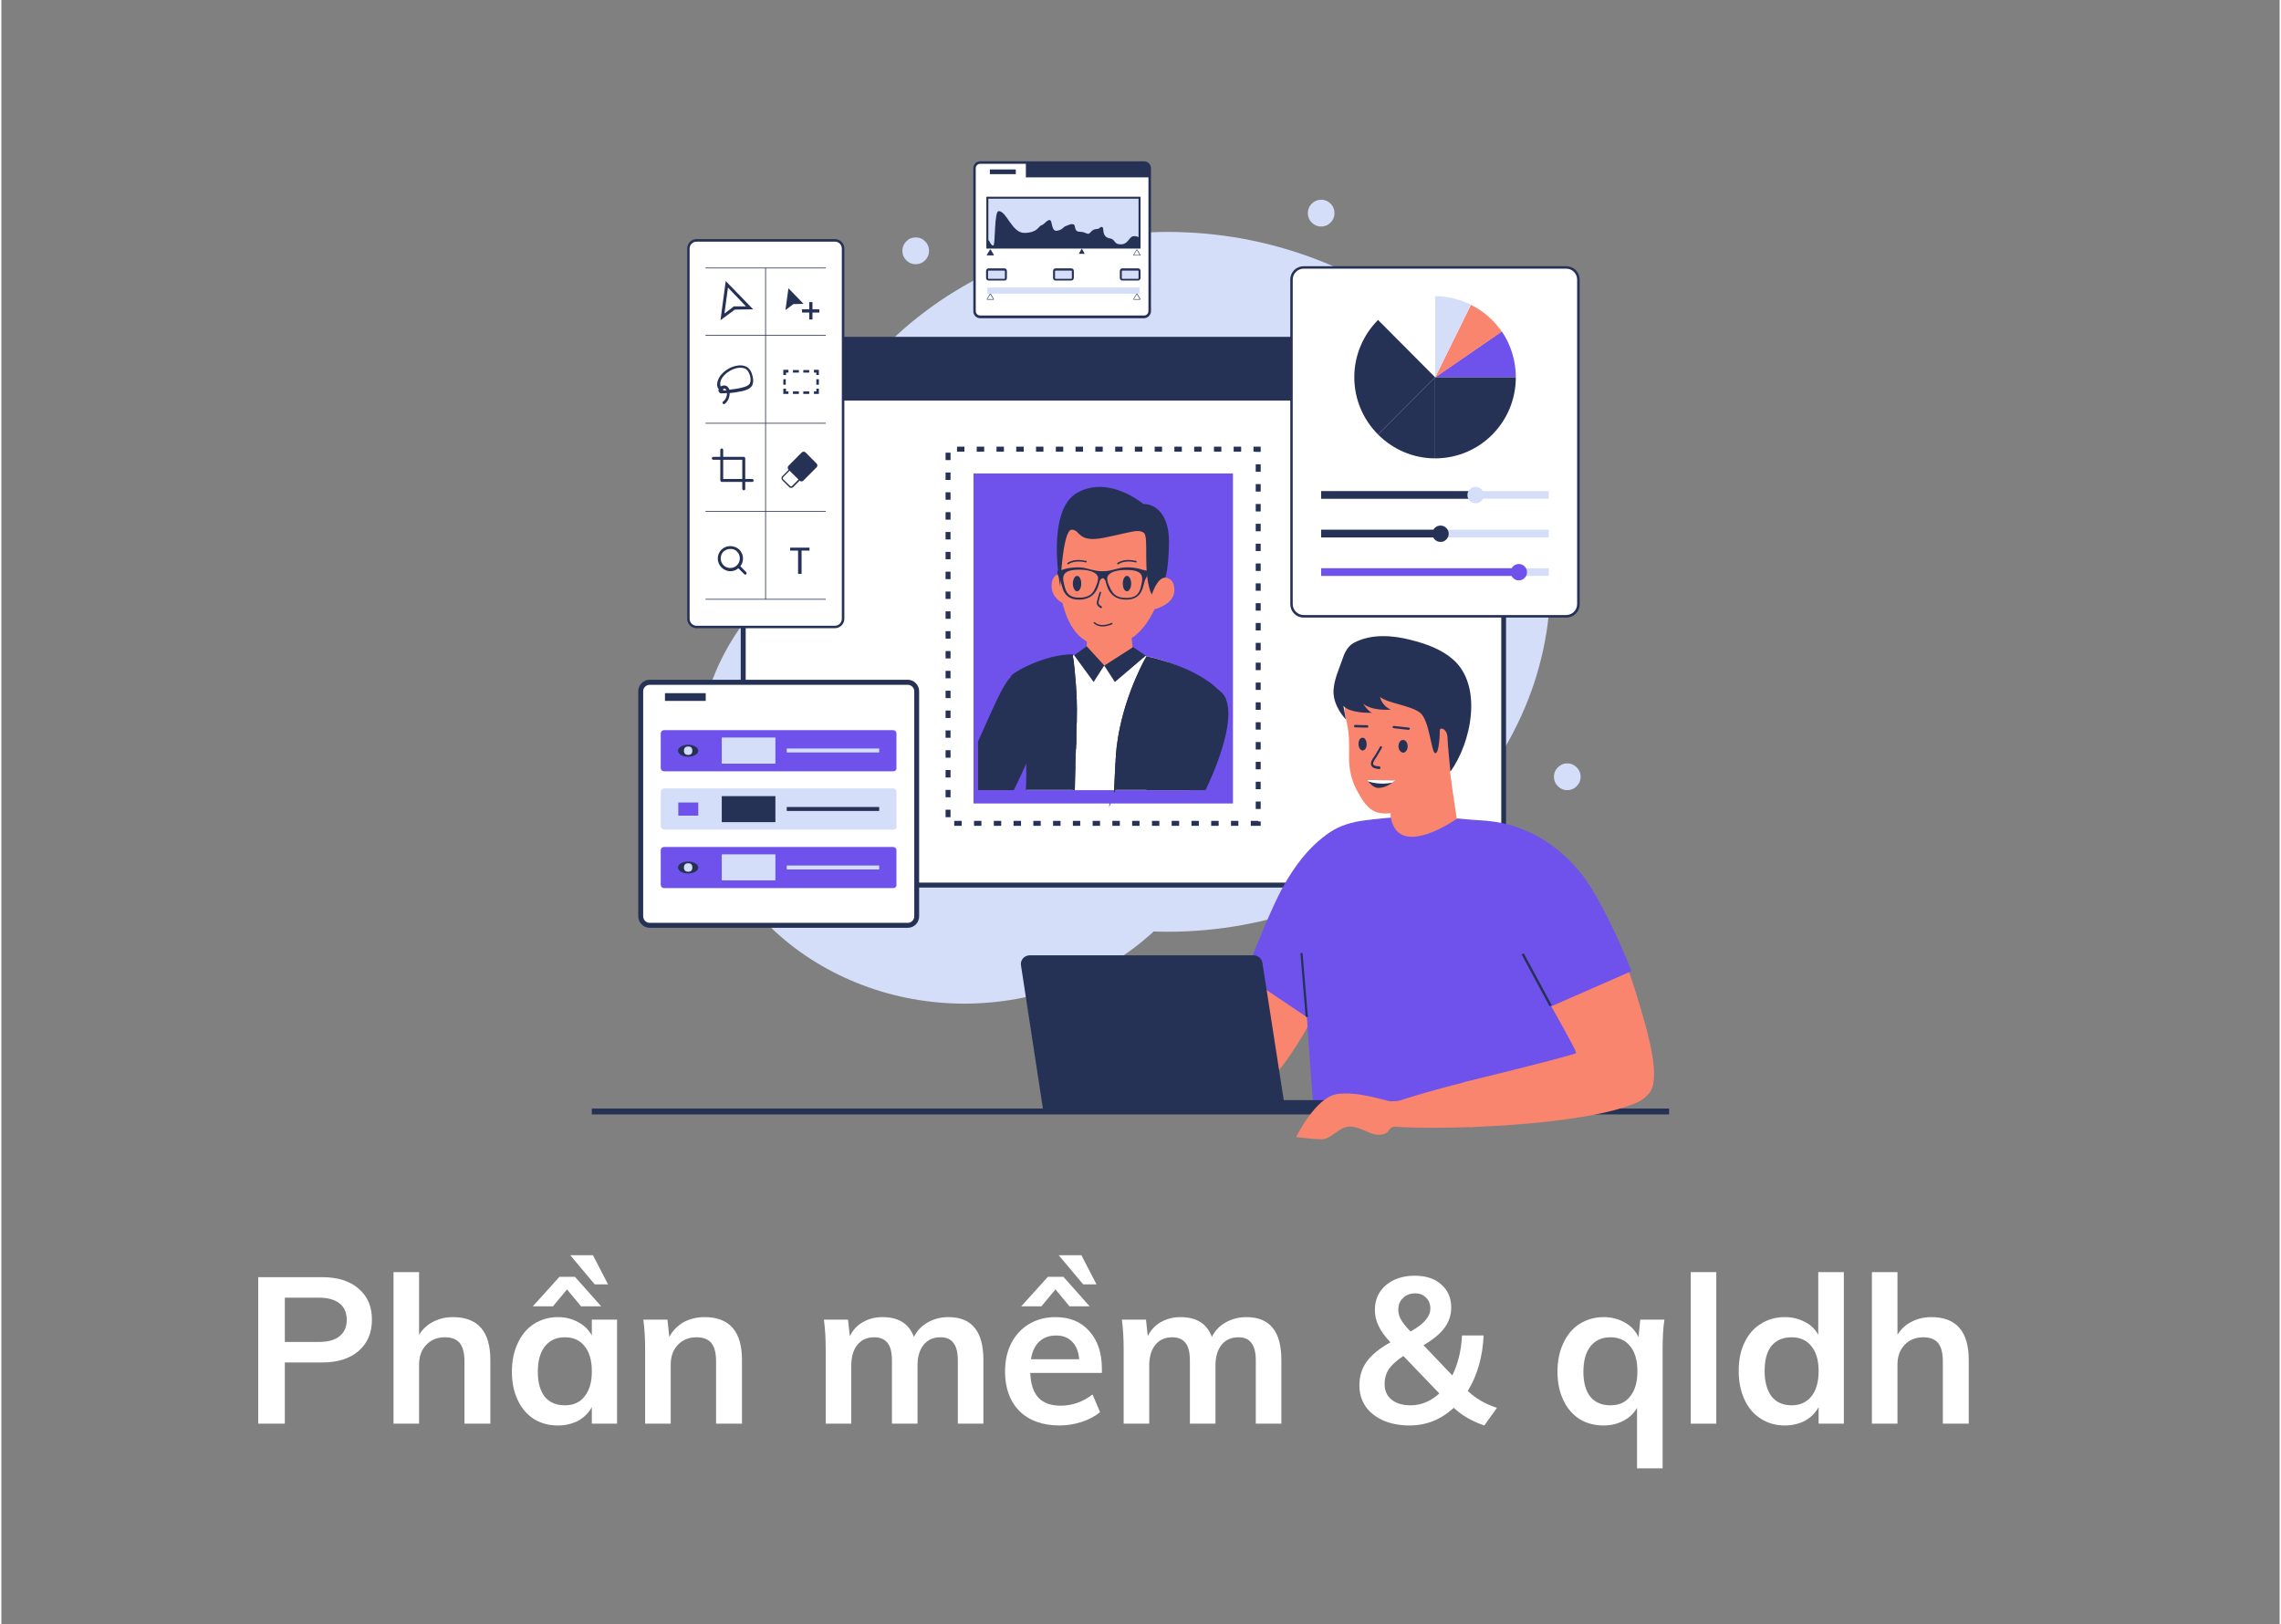 <svg xmlns="http://www.w3.org/2000/svg" xmlns:xlink="http://www.w3.org/1999/xlink" width="132" zoomAndPan="magnify" viewBox="0 0 98.88 70.5" height="94" preserveAspectRatio="xMidYMid meet" version="1.0"><rect x="0" y="0" width="98.88" height="70.5" fill="#808080" stroke="none"/><defs><g/><clipPath id="45014c6a12"><path d="M 25.617 48 L 73 48 L 73 49 L 25.617 49 Z M 25.617 48 " clip-rule="nonzero"/></clipPath><clipPath id="37a32eab86"><path d="M 56 47 L 62 47 L 62 49.449 L 56 49.449 Z M 56 47 " clip-rule="nonzero"/></clipPath></defs><path fill="#d4def9" d="M 67.234 25.254 C 67.234 25.75 67.207 26.246 67.152 26.742 C 67.102 27.238 67.02 27.73 66.914 28.219 C 66.809 28.703 66.676 29.188 66.52 29.664 C 66.359 30.137 66.18 30.605 65.969 31.066 C 65.762 31.523 65.531 31.973 65.273 32.414 C 65.016 32.852 64.738 33.277 64.438 33.691 C 64.133 34.105 63.809 34.504 63.465 34.887 C 63.121 35.273 62.754 35.641 62.371 35.992 C 61.988 36.344 61.586 36.68 61.164 36.992 C 60.742 37.309 60.309 37.605 59.855 37.883 C 59.402 38.156 58.938 38.414 58.457 38.648 C 57.98 38.883 57.488 39.094 56.984 39.285 C 56.484 39.477 55.973 39.641 55.453 39.785 C 54.93 39.93 54.406 40.051 53.871 40.148 C 53.34 40.246 52.801 40.32 52.262 40.367 C 51.719 40.418 51.176 40.441 50.633 40.441 C 50.09 40.441 49.547 40.418 49.004 40.367 C 48.465 40.32 47.926 40.246 47.395 40.148 C 46.859 40.051 46.336 39.93 45.812 39.785 C 45.293 39.641 44.781 39.477 44.281 39.285 C 43.777 39.094 43.285 38.883 42.809 38.648 C 42.328 38.414 41.863 38.156 41.41 37.883 C 40.957 37.605 40.523 37.309 40.102 36.992 C 39.68 36.68 39.277 36.344 38.895 35.992 C 38.512 35.641 38.145 35.273 37.801 34.887 C 37.457 34.504 37.133 34.105 36.828 33.691 C 36.527 33.277 36.25 32.852 35.992 32.414 C 35.734 31.973 35.504 31.523 35.297 31.066 C 35.09 30.605 34.906 30.137 34.746 29.664 C 34.59 29.188 34.457 28.703 34.352 28.219 C 34.246 27.73 34.164 27.238 34.113 26.742 C 34.059 26.246 34.031 25.75 34.031 25.254 C 34.031 24.758 34.059 24.262 34.113 23.766 C 34.164 23.27 34.246 22.781 34.352 22.293 C 34.457 21.805 34.59 21.32 34.746 20.848 C 34.906 20.371 35.09 19.902 35.297 19.441 C 35.504 18.984 35.734 18.535 35.992 18.094 C 36.25 17.656 36.527 17.23 36.828 16.816 C 37.133 16.402 37.457 16.004 37.801 15.621 C 38.145 15.234 38.512 14.867 38.895 14.516 C 39.277 14.164 39.68 13.832 40.102 13.516 C 40.523 13.199 40.957 12.902 41.41 12.629 C 41.863 12.352 42.328 12.094 42.809 11.859 C 43.285 11.625 43.777 11.414 44.281 11.223 C 44.781 11.035 45.293 10.867 45.812 10.723 C 46.336 10.578 46.859 10.457 47.395 10.359 C 47.926 10.262 48.465 10.191 49.004 10.141 C 49.547 10.094 50.09 10.066 50.633 10.066 C 51.176 10.066 51.719 10.094 52.262 10.141 C 52.801 10.191 53.34 10.262 53.871 10.359 C 54.406 10.457 54.93 10.578 55.453 10.723 C 55.973 10.867 56.484 11.035 56.984 11.223 C 57.488 11.414 57.98 11.625 58.457 11.859 C 58.938 12.094 59.402 12.352 59.855 12.629 C 60.309 12.902 60.742 13.199 61.164 13.516 C 61.586 13.832 61.988 14.164 62.371 14.516 C 62.754 14.867 63.121 15.234 63.465 15.621 C 63.809 16.004 64.133 16.402 64.438 16.816 C 64.738 17.23 65.016 17.656 65.273 18.094 C 65.531 18.535 65.762 18.984 65.969 19.441 C 66.18 19.902 66.359 20.371 66.52 20.848 C 66.676 21.32 66.809 21.805 66.914 22.293 C 67.02 22.781 67.102 23.27 67.152 23.766 C 67.207 24.262 67.234 24.758 67.234 25.254 Z M 67.234 25.254 " fill-opacity="1" fill-rule="nonzero"/><path fill="#d4def9" d="M 53.367 32.973 C 53.367 33.668 53.293 34.355 53.145 35.039 C 52.996 35.719 52.777 36.383 52.488 37.023 C 52.195 37.668 51.84 38.277 51.418 38.855 C 50.996 39.434 50.516 39.969 49.977 40.461 C 49.441 40.953 48.855 41.391 48.227 41.777 C 47.594 42.164 46.926 42.488 46.223 42.754 C 45.523 43.023 44.801 43.223 44.055 43.359 C 43.309 43.492 42.555 43.562 41.797 43.562 C 41.035 43.562 40.285 43.492 39.539 43.359 C 38.793 43.223 38.07 43.023 37.367 42.754 C 36.668 42.488 36 42.164 35.367 41.777 C 34.734 41.391 34.152 40.953 33.613 40.461 C 33.078 39.969 32.598 39.434 32.176 38.855 C 31.754 38.277 31.398 37.668 31.105 37.023 C 30.816 36.383 30.598 35.719 30.449 35.039 C 30.301 34.355 30.227 33.668 30.227 32.973 C 30.227 32.277 30.301 31.586 30.449 30.906 C 30.598 30.223 30.816 29.562 31.105 28.918 C 31.398 28.277 31.754 27.664 32.176 27.086 C 32.598 26.508 33.078 25.973 33.613 25.484 C 34.152 24.992 34.734 24.551 35.367 24.164 C 36 23.777 36.668 23.453 37.367 23.188 C 38.07 22.922 38.793 22.719 39.539 22.586 C 40.285 22.449 41.035 22.379 41.797 22.379 C 42.555 22.379 43.309 22.449 44.055 22.586 C 44.801 22.719 45.523 22.922 46.223 23.188 C 46.926 23.453 47.594 23.777 48.227 24.164 C 48.855 24.551 49.441 24.992 49.977 25.484 C 50.516 25.973 50.996 26.508 51.418 27.086 C 51.84 27.664 52.195 28.277 52.488 28.918 C 52.777 29.562 52.996 30.223 53.145 30.906 C 53.293 31.586 53.367 32.277 53.367 32.973 Z M 53.367 32.973 " fill-opacity="1" fill-rule="nonzero"/><path fill="#ffffff" d="M 49.594 13.75 L 42.484 13.75 C 42.344 13.75 42.234 13.641 42.234 13.5 L 42.234 7.301 C 42.234 7.16 42.344 7.055 42.484 7.055 L 49.594 7.055 C 49.73 7.055 49.84 7.16 49.84 7.301 L 49.84 13.5 C 49.84 13.641 49.73 13.75 49.594 13.75 Z M 49.594 13.75 " fill-opacity="1" fill-rule="nonzero"/><path fill="#263156" d="M 49.594 13.812 L 42.484 13.812 C 42.312 13.812 42.184 13.672 42.184 13.512 L 42.184 7.301 C 42.184 7.129 42.32 7 42.484 7 L 49.594 7 C 49.766 7 49.895 7.141 49.895 7.301 L 49.895 13.5 C 49.895 13.672 49.754 13.812 49.594 13.812 Z M 42.484 7.109 C 42.375 7.109 42.289 7.195 42.289 7.301 L 42.289 13.5 C 42.289 13.609 42.375 13.695 42.484 13.695 L 49.594 13.695 C 49.699 13.695 49.785 13.609 49.785 13.5 L 49.785 7.301 C 49.785 7.195 49.699 7.109 49.594 7.109 Z M 42.484 7.109 " fill-opacity="1" fill-rule="nonzero"/><path fill="#263156" d="M 42.902 7.355 L 44.027 7.355 L 44.027 7.559 L 42.902 7.559 Z M 42.902 7.355 " fill-opacity="1" fill-rule="nonzero"/><path fill="#263156" d="M 49.84 7.699 L 44.465 7.699 L 44.465 7.055 L 49.594 7.055 C 49.73 7.055 49.84 7.16 49.84 7.301 Z M 49.84 7.699 " fill-opacity="1" fill-rule="nonzero"/><path fill="#d4def9" d="M 42.793 8.582 L 49.398 8.582 L 49.398 10.746 L 42.793 10.746 Z M 42.793 8.582 " fill-opacity="1" fill-rule="nonzero"/><path fill="#263156" d="M 49.441 10.789 L 42.75 10.789 L 42.75 8.539 L 49.441 8.539 Z M 42.836 10.703 L 49.355 10.703 L 49.355 8.625 L 42.836 8.625 Z M 42.836 10.703 " fill-opacity="1" fill-rule="nonzero"/><path fill="#263156" d="M 49.398 10.324 L 49.398 10.746 L 42.793 10.746 L 42.793 10.434 C 42.836 10.434 42.867 10.445 42.867 10.445 C 42.867 10.445 42.953 10.66 43.051 10.66 C 43.148 10.66 43.082 9.152 43.285 9.164 C 43.641 9.164 43.855 10.133 44.422 10.109 C 44.992 10.09 45.004 9.82 45.141 9.777 C 45.281 9.734 45.367 9.551 45.496 9.551 C 45.625 9.539 45.551 10.047 45.809 10.016 C 46.066 9.98 46.086 9.84 46.203 9.809 C 46.32 9.777 46.375 9.711 46.516 9.734 C 46.656 9.754 46.516 10.059 46.816 10.059 C 47.117 10.066 47.137 10.25 47.285 10.066 C 47.438 9.887 47.586 9.98 47.664 9.895 C 47.738 9.82 47.824 9.832 47.824 9.973 C 47.832 10.102 47.855 10.305 48.113 10.348 C 48.371 10.391 48.262 10.617 48.605 10.605 C 48.949 10.586 48.93 10.23 49.184 10.25 C 49.281 10.25 49.348 10.281 49.398 10.324 Z M 49.398 10.324 " fill-opacity="1" fill-rule="nonzero"/><path fill="#d4def9" d="M 42.793 12.48 L 49.398 12.48 L 49.398 12.746 L 42.793 12.746 Z M 42.793 12.48 " fill-opacity="1" fill-rule="nonzero"/><path fill="#ffffff" d="M 49.152 11.078 C 49.141 11.078 49.141 11.078 49.152 11.078 C 49.141 11.07 49.141 11.07 49.141 11.07 L 49.27 10.852 C 49.27 10.852 49.281 10.852 49.281 10.852 C 49.281 10.852 49.293 10.852 49.293 10.852 L 49.422 11.07 C 49.422 11.07 49.422 11.078 49.422 11.078 C 49.422 11.078 49.41 11.078 49.41 11.078 Z M 49.152 11.078 " fill-opacity="1" fill-rule="nonzero"/><path fill="#263156" d="M 49.281 10.852 L 49.41 11.07 L 49.152 11.07 L 49.281 10.852 M 49.281 10.832 C 49.27 10.832 49.27 10.832 49.262 10.844 L 49.133 11.059 C 49.133 11.07 49.133 11.07 49.133 11.078 C 49.133 11.09 49.141 11.09 49.152 11.09 L 49.41 11.09 C 49.422 11.09 49.422 11.09 49.434 11.078 C 49.434 11.07 49.434 11.07 49.434 11.059 L 49.305 10.844 C 49.293 10.832 49.281 10.832 49.281 10.832 Z M 49.281 10.832 " fill-opacity="1" fill-rule="nonzero"/><path fill="#ffffff" d="M 49.152 13.008 C 49.141 13.008 49.141 12.996 49.152 13.008 C 49.141 12.996 49.141 12.996 49.141 12.996 L 49.27 12.781 C 49.27 12.781 49.281 12.781 49.281 12.781 C 49.281 12.781 49.293 12.781 49.293 12.781 L 49.422 12.996 C 49.422 12.996 49.422 13.008 49.422 13.008 C 49.422 13.008 49.41 13.008 49.41 13.008 Z M 49.152 13.008 " fill-opacity="1" fill-rule="nonzero"/><path fill="#263156" d="M 49.281 12.77 L 49.41 12.984 L 49.152 12.984 L 49.281 12.77 M 49.281 12.746 C 49.27 12.746 49.27 12.746 49.262 12.758 L 49.133 12.973 C 49.133 12.984 49.133 12.984 49.133 12.996 C 49.133 13.008 49.141 13.008 49.152 13.008 L 49.41 13.008 C 49.422 13.008 49.422 13.008 49.434 12.996 C 49.434 12.984 49.434 12.984 49.434 12.973 L 49.305 12.758 C 49.293 12.758 49.281 12.746 49.281 12.746 Z M 49.281 12.746 " fill-opacity="1" fill-rule="nonzero"/><path fill="#263156" d="M 46.891 10.789 L 47.02 11.016 L 46.762 11.016 Z M 46.891 10.789 " fill-opacity="1" fill-rule="nonzero"/><path fill="#263156" d="M 42.793 11.078 C 42.793 11.078 42.781 11.078 42.793 11.078 C 42.781 11.07 42.781 11.07 42.781 11.07 L 42.91 10.852 C 42.91 10.852 42.922 10.852 42.922 10.852 C 42.922 10.852 42.934 10.852 42.934 10.852 L 43.062 11.07 C 43.062 11.07 43.062 11.078 43.062 11.078 C 43.062 11.078 43.051 11.078 43.051 11.078 Z M 42.793 11.078 " fill-opacity="1" fill-rule="nonzero"/><path fill="#263156" d="M 42.922 10.852 L 43.051 11.07 L 42.793 11.07 L 42.922 10.852 M 42.922 10.832 C 42.91 10.832 42.91 10.832 42.902 10.844 L 42.773 11.059 C 42.773 11.07 42.773 11.07 42.773 11.078 C 42.773 11.09 42.781 11.09 42.793 11.09 L 43.051 11.09 C 43.062 11.09 43.062 11.09 43.074 11.078 C 43.074 11.07 43.074 11.07 43.074 11.059 L 42.945 10.844 C 42.934 10.832 42.934 10.832 42.922 10.832 Z M 42.922 10.832 " fill-opacity="1" fill-rule="nonzero"/><path fill="#ffffff" d="M 42.793 13.008 C 42.793 13.008 42.781 12.996 42.793 13.008 C 42.781 12.996 42.781 12.996 42.781 12.996 L 42.91 12.781 C 42.91 12.781 42.922 12.781 42.922 12.781 C 42.922 12.781 42.934 12.781 42.934 12.781 L 43.062 12.996 C 43.062 12.996 43.062 13.008 43.062 13.008 C 43.062 13.008 43.051 13.008 43.051 13.008 Z M 42.793 13.008 " fill-opacity="1" fill-rule="nonzero"/><path fill="#263156" d="M 42.922 12.77 L 43.051 12.984 L 42.793 12.984 L 42.922 12.77 M 42.922 12.746 C 42.91 12.746 42.91 12.746 42.902 12.758 L 42.773 12.973 C 42.773 12.984 42.773 12.984 42.773 12.996 C 42.773 13.008 42.781 13.008 42.793 13.008 L 43.051 13.008 C 43.062 13.008 43.062 13.008 43.074 12.996 C 43.074 12.984 43.074 12.984 43.074 12.973 L 42.945 12.758 C 42.934 12.758 42.934 12.746 42.922 12.746 Z M 42.922 12.746 " fill-opacity="1" fill-rule="nonzero"/><path fill="#d4def9" d="M 43.535 12.133 L 42.848 12.133 C 42.816 12.133 42.781 12.102 42.781 12.07 L 42.781 11.758 C 42.781 11.727 42.816 11.691 42.848 11.691 L 43.535 11.691 C 43.566 11.691 43.598 11.727 43.598 11.758 L 43.598 12.07 C 43.598 12.102 43.578 12.133 43.535 12.133 Z M 43.535 12.133 " fill-opacity="1" fill-rule="nonzero"/><path fill="#263156" d="M 43.535 12.176 L 42.848 12.176 C 42.793 12.176 42.738 12.133 42.738 12.07 L 42.738 11.758 C 42.738 11.703 42.781 11.648 42.848 11.648 L 43.535 11.648 C 43.586 11.648 43.641 11.691 43.641 11.758 L 43.641 12.07 C 43.641 12.133 43.598 12.176 43.535 12.176 Z M 42.848 11.746 C 42.836 11.746 42.824 11.758 42.824 11.77 L 42.824 12.082 C 42.824 12.09 42.836 12.102 42.848 12.102 L 43.535 12.102 C 43.543 12.102 43.555 12.09 43.555 12.082 L 43.555 11.77 C 43.555 11.758 43.543 11.746 43.535 11.746 Z M 42.848 11.746 " fill-opacity="1" fill-rule="nonzero"/><path fill="#d4def9" d="M 46.441 12.133 L 45.754 12.133 C 45.723 12.133 45.688 12.102 45.688 12.07 L 45.688 11.758 C 45.688 11.727 45.723 11.691 45.754 11.691 L 46.441 11.691 C 46.473 11.691 46.504 11.727 46.504 11.758 L 46.504 12.07 C 46.492 12.102 46.473 12.133 46.441 12.133 Z M 46.441 12.133 " fill-opacity="1" fill-rule="nonzero"/><path fill="#263156" d="M 46.441 12.176 L 45.754 12.176 C 45.699 12.176 45.645 12.133 45.645 12.07 L 45.645 11.758 C 45.645 11.703 45.688 11.648 45.754 11.648 L 46.441 11.648 C 46.492 11.648 46.547 11.691 46.547 11.758 L 46.547 12.07 C 46.535 12.133 46.492 12.176 46.441 12.176 Z M 45.754 11.746 C 45.742 11.746 45.73 11.758 45.73 11.77 L 45.73 12.082 C 45.73 12.09 45.742 12.102 45.754 12.102 L 46.441 12.102 C 46.449 12.102 46.461 12.09 46.461 12.082 L 46.461 11.77 C 46.461 11.758 46.449 11.746 46.441 11.746 Z M 45.754 11.746 " fill-opacity="1" fill-rule="nonzero"/><path fill="#d4def9" d="M 49.336 12.133 L 48.648 12.133 C 48.617 12.133 48.586 12.102 48.586 12.07 L 48.586 11.758 C 48.586 11.727 48.617 11.691 48.648 11.691 L 49.336 11.691 C 49.367 11.691 49.398 11.727 49.398 11.758 L 49.398 12.07 C 49.398 12.102 49.367 12.133 49.336 12.133 Z M 49.336 12.133 " fill-opacity="1" fill-rule="nonzero"/><path fill="#263156" d="M 49.336 12.176 L 48.648 12.176 C 48.594 12.176 48.543 12.133 48.543 12.07 L 48.543 11.758 C 48.543 11.703 48.586 11.648 48.648 11.648 L 49.336 11.648 C 49.391 11.648 49.441 11.691 49.441 11.758 L 49.441 12.07 C 49.441 12.133 49.391 12.176 49.336 12.176 Z M 48.648 11.746 C 48.637 11.746 48.629 11.758 48.629 11.77 L 48.629 12.082 C 48.629 12.09 48.637 12.102 48.648 12.102 L 49.336 12.102 C 49.348 12.102 49.355 12.09 49.355 12.082 L 49.355 11.77 C 49.355 11.758 49.348 11.746 49.336 11.746 Z M 48.648 11.746 " fill-opacity="1" fill-rule="nonzero"/><path fill="#ffffff" d="M 64.328 38.418 L 33.078 38.418 C 32.594 38.418 32.199 38.02 32.199 37.535 L 32.199 17.277 L 65.195 17.277 L 65.195 37.535 C 65.195 38.02 64.809 38.418 64.328 38.418 Z M 64.328 38.418 " fill-opacity="1" fill-rule="nonzero"/><path fill="#263156" d="M 64.328 38.523 L 33.078 38.523 C 32.531 38.523 32.09 38.082 32.09 37.535 L 32.09 17.172 L 65.305 17.172 L 65.305 37.535 C 65.305 38.074 64.863 38.523 64.328 38.523 Z M 32.305 17.387 L 32.305 37.535 C 32.305 37.965 32.648 38.309 33.078 38.309 L 64.328 38.309 C 64.758 38.309 65.098 37.965 65.098 37.535 L 65.098 17.387 Z M 32.305 17.387 " fill-opacity="1" fill-rule="nonzero"/><path fill="#263156" d="M 64.328 14.621 L 33.078 14.621 C 32.594 14.621 32.199 15.02 32.199 15.504 L 32.199 17.277 L 65.195 17.277 L 65.195 15.492 C 65.195 15.008 64.809 14.621 64.328 14.621 Z M 64.328 14.621 " fill-opacity="1" fill-rule="nonzero"/><path fill="#ffffff" d="M 36.176 27.215 L 30.172 27.215 C 29.98 27.215 29.816 27.051 29.816 26.859 L 29.816 10.789 C 29.816 10.594 29.98 10.434 30.172 10.434 L 36.176 10.434 C 36.371 10.434 36.531 10.594 36.531 10.789 L 36.531 26.859 C 36.531 27.051 36.371 27.215 36.176 27.215 Z M 36.176 27.215 " fill-opacity="1" fill-rule="nonzero"/><path fill="#263156" d="M 36.176 27.266 L 30.172 27.266 C 29.945 27.266 29.766 27.082 29.766 26.859 L 29.766 10.789 C 29.766 10.562 29.945 10.379 30.172 10.379 L 36.176 10.379 C 36.402 10.379 36.586 10.562 36.586 10.789 L 36.586 26.859 C 36.586 27.082 36.402 27.266 36.176 27.266 Z M 30.172 10.488 C 30 10.488 29.871 10.629 29.871 10.789 L 29.871 26.859 C 29.871 27.031 30.012 27.16 30.172 27.16 L 36.176 27.16 C 36.348 27.16 36.477 27.02 36.477 26.859 L 36.477 10.789 C 36.477 10.617 36.34 10.488 36.176 10.488 Z M 30.172 10.488 " fill-opacity="1" fill-rule="nonzero"/><path fill="#263156" d="M 31.211 13.898 L 31.438 12.199 L 32.629 13.426 L 31.832 13.438 Z M 31.535 12.48 L 31.383 13.609 L 31.793 13.297 L 32.316 13.297 Z M 31.535 12.48 " fill-opacity="1" fill-rule="nonzero"/><path fill="#263156" d="M 33.152 11.629 L 33.184 11.629 L 33.184 26.02 L 33.152 26.02 Z M 33.152 11.629 " fill-opacity="1" fill-rule="nonzero"/><path fill="#263156" d="M 30.559 14.535 L 35.781 14.535 L 35.781 14.566 L 30.559 14.566 Z M 30.559 14.535 " fill-opacity="1" fill-rule="nonzero"/><path fill="#263156" d="M 30.559 18.355 L 35.781 18.355 L 35.781 18.387 L 30.559 18.387 Z M 30.559 18.355 " fill-opacity="1" fill-rule="nonzero"/><path fill="#263156" d="M 30.559 22.176 L 35.781 22.176 L 35.781 22.207 L 30.559 22.207 Z M 30.559 22.176 " fill-opacity="1" fill-rule="nonzero"/><path fill="#263156" d="M 30.559 25.996 L 35.781 25.996 L 35.781 26.027 L 30.559 26.027 Z M 30.559 25.996 " fill-opacity="1" fill-rule="nonzero"/><path fill="#263156" d="M 30.559 11.617 L 35.781 11.617 L 35.781 11.648 L 30.559 11.648 Z M 30.559 11.617 " fill-opacity="1" fill-rule="nonzero"/><path fill="#263156" d="M 34.277 21.176 C 34.246 21.176 34.203 21.164 34.184 21.133 L 33.902 20.852 C 33.883 20.832 33.859 20.789 33.859 20.754 C 33.859 20.723 33.871 20.68 33.902 20.66 L 34.277 20.281 L 34.75 20.754 L 34.375 21.133 C 34.344 21.164 34.312 21.176 34.277 21.176 Z M 34.227 21.09 C 34.258 21.121 34.301 21.121 34.32 21.09 L 34.656 20.754 L 34.27 20.367 L 33.938 20.703 C 33.926 20.711 33.914 20.734 33.914 20.754 C 33.914 20.777 33.926 20.789 33.938 20.809 Z M 34.227 21.09 " fill-opacity="1" fill-rule="nonzero"/><path fill="#263156" d="M 34.645 20.863 L 34.16 20.379 C 34.117 20.336 34.117 20.262 34.16 20.219 L 34.738 19.637 C 34.781 19.594 34.859 19.594 34.902 19.637 L 35.383 20.121 C 35.426 20.164 35.426 20.238 35.383 20.281 L 34.805 20.863 C 34.762 20.906 34.688 20.906 34.645 20.863 Z M 34.645 20.863 " fill-opacity="1" fill-rule="nonzero"/><path fill="#263156" d="M 34.578 23.898 L 34.234 23.898 L 34.234 23.77 L 35.074 23.77 L 35.074 23.898 L 34.73 23.898 L 34.73 24.91 L 34.578 24.91 Z M 34.578 23.898 " fill-opacity="1" fill-rule="nonzero"/><path fill="#263156" d="M 35.48 17.098 L 35.266 17.098 L 35.266 16.988 L 35.371 16.988 L 35.371 16.871 L 35.48 16.871 Z M 35.48 17.098 " fill-opacity="1" fill-rule="nonzero"/><path fill="#263156" d="M 35.074 17.098 L 34.805 17.098 L 34.805 16.988 L 35.062 16.988 L 35.062 17.098 Z M 34.613 17.098 L 34.355 17.098 L 34.355 16.988 L 34.613 16.988 Z M 34.613 17.098 " fill-opacity="1" fill-rule="nonzero"/><path fill="#263156" d="M 34.16 17.098 L 33.938 17.098 L 33.938 16.871 L 34.055 16.871 L 34.055 16.988 L 34.16 16.988 Z M 34.16 17.098 " fill-opacity="1" fill-rule="nonzero"/><path fill="#263156" d="M 33.938 16.461 L 34.043 16.461 L 34.043 16.699 L 33.938 16.699 Z M 33.938 16.461 " fill-opacity="1" fill-rule="nonzero"/><path fill="#263156" d="M 34.055 16.277 L 33.938 16.277 L 33.938 16.051 L 34.16 16.051 L 34.16 16.172 L 34.055 16.172 Z M 34.055 16.277 " fill-opacity="1" fill-rule="nonzero"/><path fill="#263156" d="M 35.074 16.172 L 34.805 16.172 L 34.805 16.062 L 35.062 16.062 L 35.062 16.172 Z M 34.613 16.172 L 34.355 16.172 L 34.355 16.062 L 34.613 16.062 Z M 34.613 16.172 " fill-opacity="1" fill-rule="nonzero"/><path fill="#263156" d="M 35.48 16.277 L 35.371 16.277 L 35.371 16.172 L 35.266 16.172 L 35.266 16.051 L 35.48 16.051 Z M 35.48 16.277 " fill-opacity="1" fill-rule="nonzero"/><path fill="#263156" d="M 35.371 16.461 L 35.48 16.461 L 35.48 16.699 L 35.371 16.699 Z M 35.371 16.461 " fill-opacity="1" fill-rule="nonzero"/><path fill="#263156" d="M 32.219 21.281 C 32.188 21.281 32.156 21.25 32.156 21.219 L 32.156 19.957 L 30.902 19.957 C 30.867 19.957 30.836 19.926 30.836 19.895 C 30.836 19.863 30.867 19.828 30.902 19.828 L 32.219 19.828 C 32.254 19.828 32.285 19.863 32.285 19.895 L 32.285 21.219 C 32.285 21.262 32.254 21.281 32.219 21.281 Z M 32.219 21.281 " fill-opacity="1" fill-rule="nonzero"/><path fill="#263156" d="M 32.586 20.918 L 31.266 20.918 C 31.234 20.918 31.203 20.883 31.203 20.852 L 31.203 19.527 C 31.203 19.496 31.234 19.465 31.266 19.465 C 31.297 19.465 31.328 19.496 31.328 19.527 L 31.328 20.789 L 32.586 20.789 C 32.617 20.789 32.648 20.82 32.648 20.852 C 32.648 20.895 32.617 20.918 32.586 20.918 Z M 32.586 20.918 " fill-opacity="1" fill-rule="nonzero"/><path fill="#263156" d="M 31.363 17.539 C 31.34 17.539 31.32 17.527 31.309 17.516 C 31.285 17.484 31.297 17.449 31.32 17.43 C 31.426 17.355 31.492 17.215 31.492 17.062 C 31.414 17.062 31.352 17.074 31.277 17.074 C 31.211 17.086 31.16 17.043 31.137 17 C 31.117 16.969 31.117 16.922 31.137 16.891 C 31.105 16.859 31.082 16.816 31.074 16.762 C 31.039 16.613 31.117 16.43 31.203 16.309 C 31.371 16.094 31.621 15.934 31.887 15.879 C 32.07 15.836 32.23 15.859 32.348 15.922 C 32.477 16 32.562 16.137 32.605 16.332 C 32.648 16.504 32.637 16.645 32.574 16.75 C 32.488 16.879 32.328 16.934 32.188 16.969 C 31.996 17.012 31.801 17.043 31.609 17.062 C 31.609 17.258 31.523 17.441 31.383 17.539 C 31.383 17.539 31.371 17.539 31.363 17.539 Z M 31.328 16.871 C 31.34 16.891 31.34 16.914 31.328 16.934 C 31.328 16.934 31.328 16.945 31.32 16.945 C 31.371 16.945 31.414 16.945 31.469 16.945 C 31.457 16.914 31.438 16.891 31.414 16.879 C 31.395 16.859 31.363 16.859 31.328 16.871 Z M 31.371 16.73 C 31.406 16.73 31.438 16.742 31.469 16.75 C 31.523 16.785 31.578 16.848 31.598 16.914 C 31.793 16.891 31.973 16.871 32.168 16.816 C 32.297 16.785 32.414 16.742 32.477 16.656 C 32.52 16.578 32.531 16.473 32.5 16.332 C 32.465 16.223 32.414 16.074 32.297 16.008 C 32.176 15.945 32.027 15.957 31.918 15.977 C 31.684 16.031 31.457 16.172 31.309 16.363 C 31.242 16.449 31.18 16.59 31.203 16.707 C 31.203 16.73 31.211 16.75 31.223 16.773 C 31.234 16.773 31.234 16.762 31.242 16.762 C 31.285 16.742 31.328 16.73 31.371 16.73 Z M 31.371 16.73 " fill-opacity="1" fill-rule="nonzero"/><path fill="#263156" d="M 31.641 24.793 C 31.5 24.793 31.363 24.738 31.254 24.629 C 31.039 24.414 31.039 24.07 31.254 23.855 C 31.457 23.652 31.812 23.652 32.027 23.855 C 32.242 24.07 32.242 24.414 32.027 24.629 C 31.918 24.738 31.781 24.793 31.641 24.793 Z M 31.641 23.824 C 31.535 23.824 31.426 23.867 31.34 23.941 C 31.18 24.102 31.18 24.371 31.34 24.531 C 31.5 24.695 31.77 24.695 31.93 24.531 C 32.09 24.371 32.09 24.102 31.93 23.941 C 31.867 23.867 31.758 23.824 31.641 23.824 Z M 31.641 23.824 " fill-opacity="1" fill-rule="nonzero"/><path fill="#263156" d="M 32.285 24.941 C 32.273 24.941 32.254 24.93 32.242 24.922 L 31.941 24.621 C 31.918 24.598 31.918 24.555 31.941 24.531 C 31.961 24.512 32.004 24.512 32.027 24.531 L 32.328 24.836 C 32.348 24.855 32.348 24.898 32.328 24.922 C 32.316 24.941 32.297 24.941 32.285 24.941 Z M 32.285 24.941 " fill-opacity="1" fill-rule="nonzero"/><path fill="#263156" d="M 34.16 12.512 L 34.031 13.457 L 34.375 13.199 L 34.816 13.188 Z M 34.16 12.512 " fill-opacity="1" fill-rule="nonzero"/><path fill="#263156" d="M 35.062 13.113 L 35.203 13.113 L 35.203 13.867 L 35.062 13.867 Z M 35.062 13.113 " fill-opacity="1" fill-rule="nonzero"/><path fill="#263156" d="M 34.75 13.426 L 35.5 13.426 L 35.5 13.566 L 34.75 13.566 Z M 34.75 13.426 " fill-opacity="1" fill-rule="nonzero"/><path fill="#ffffff" d="M 67.918 26.75 L 56.52 26.75 C 56.23 26.75 55.996 26.512 55.996 26.223 L 55.996 12.133 C 55.996 11.844 56.23 11.605 56.52 11.605 L 67.918 11.605 C 68.211 11.605 68.445 11.844 68.445 12.133 L 68.445 26.223 C 68.457 26.512 68.219 26.75 67.918 26.75 Z M 67.918 26.75 " fill-opacity="1" fill-rule="nonzero"/><path fill="#263156" d="M 67.918 26.805 L 56.52 26.805 C 56.199 26.805 55.941 26.547 55.941 26.223 L 55.941 12.133 C 55.941 11.812 56.199 11.555 56.52 11.555 L 67.918 11.555 C 68.242 11.555 68.5 11.812 68.5 12.133 L 68.5 26.223 C 68.508 26.547 68.242 26.805 67.918 26.805 Z M 56.52 11.66 C 56.262 11.66 56.047 11.875 56.047 12.133 L 56.047 26.223 C 56.047 26.48 56.262 26.695 56.52 26.695 L 67.918 26.695 C 68.176 26.695 68.391 26.48 68.391 26.223 L 68.391 12.133 C 68.391 11.875 68.176 11.66 67.918 11.66 Z M 56.52 11.66 " fill-opacity="1" fill-rule="nonzero"/><path fill="#6f52eb" d="M 65.73 16.375 L 62.227 16.375 L 65.121 14.383 C 65.508 14.953 65.73 15.645 65.73 16.375 Z M 65.73 16.375 " fill-opacity="1" fill-rule="nonzero"/><path fill="#263156" d="M 62.227 16.375 L 65.73 16.375 C 65.73 18.324 64.168 19.895 62.227 19.895 Z M 62.227 16.375 " fill-opacity="1" fill-rule="nonzero"/><path fill="#f9856e" d="M 65.121 14.395 L 62.227 16.387 L 63.781 13.23 C 64.316 13.492 64.777 13.898 65.121 14.395 Z M 65.121 14.395 " fill-opacity="1" fill-rule="nonzero"/><path fill="#d4def9" d="M 63.781 13.223 L 62.227 16.375 L 62.227 12.855 C 62.781 12.855 63.309 12.996 63.781 13.223 Z M 63.781 13.223 " fill-opacity="1" fill-rule="nonzero"/><path fill="#263156" d="M 62.227 16.375 L 62.227 19.895 C 61.262 19.895 60.383 19.496 59.75 18.859 Z M 62.227 16.375 " fill-opacity="1" fill-rule="nonzero"/><path fill="#ffffff" d="M 62.227 12.855 L 62.227 16.375 L 59.75 13.887 C 60.383 13.254 61.262 12.855 62.227 12.855 Z M 62.227 12.855 " fill-opacity="1" fill-rule="nonzero"/><path fill="#263156" d="M 62.227 16.375 L 59.75 18.859 C 59.117 18.227 58.719 17.344 58.719 16.375 C 58.719 15.406 59.117 14.523 59.75 13.887 Z M 62.227 16.375 " fill-opacity="1" fill-rule="nonzero"/><path fill="#d4def9" d="M 57.281 21.316 L 67.16 21.316 L 67.16 21.648 L 57.281 21.648 Z M 57.281 21.316 " fill-opacity="1" fill-rule="nonzero"/><path fill="#263156" d="M 57.281 21.316 L 63.984 21.316 L 63.984 21.648 L 57.281 21.648 Z M 57.281 21.316 " fill-opacity="1" fill-rule="nonzero"/><path fill="#d4def9" d="M 64.34 21.488 C 64.34 21.586 64.305 21.668 64.234 21.738 C 64.164 21.809 64.082 21.844 63.984 21.844 C 63.887 21.844 63.805 21.809 63.734 21.738 C 63.664 21.668 63.629 21.586 63.629 21.488 C 63.629 21.391 63.664 21.305 63.734 21.234 C 63.805 21.168 63.887 21.133 63.984 21.133 C 64.082 21.133 64.164 21.168 64.234 21.234 C 64.305 21.305 64.34 21.391 64.34 21.488 Z M 64.34 21.488 " fill-opacity="1" fill-rule="nonzero"/><path fill="#d4def9" d="M 57.281 22.992 L 67.16 22.992 L 67.16 23.328 L 57.281 23.328 Z M 57.281 22.992 " fill-opacity="1" fill-rule="nonzero"/><path fill="#263156" d="M 57.281 22.992 L 62.57 22.992 L 62.57 23.328 L 57.281 23.328 Z M 57.281 22.992 " fill-opacity="1" fill-rule="nonzero"/><path fill="#263156" d="M 62.816 23.168 C 62.816 23.266 62.781 23.348 62.711 23.418 C 62.641 23.488 62.559 23.52 62.461 23.52 C 62.363 23.52 62.281 23.488 62.211 23.418 C 62.141 23.348 62.109 23.266 62.109 23.168 C 62.109 23.066 62.141 22.984 62.211 22.914 C 62.281 22.848 62.363 22.812 62.461 22.812 C 62.559 22.812 62.641 22.848 62.711 22.914 C 62.781 22.984 62.816 23.066 62.816 23.168 Z M 62.816 23.168 " fill-opacity="1" fill-rule="nonzero"/><path fill="#d4def9" d="M 57.281 24.664 L 67.16 24.664 L 67.16 24.996 L 57.281 24.996 Z M 57.281 24.664 " fill-opacity="1" fill-rule="nonzero"/><path fill="#6f52eb" d="M 57.281 24.664 L 65.852 24.664 L 65.852 24.996 L 57.281 24.996 Z M 57.281 24.664 " fill-opacity="1" fill-rule="nonzero"/><path fill="#6f52eb" d="M 66.215 24.836 C 66.215 24.934 66.18 25.016 66.109 25.086 C 66.043 25.156 65.957 25.191 65.859 25.191 C 65.762 25.191 65.68 25.156 65.609 25.086 C 65.543 25.016 65.508 24.934 65.508 24.836 C 65.508 24.738 65.543 24.652 65.609 24.582 C 65.68 24.516 65.762 24.48 65.859 24.48 C 65.957 24.48 66.043 24.516 66.109 24.582 C 66.18 24.652 66.215 24.738 66.215 24.836 Z M 66.215 24.836 " fill-opacity="1" fill-rule="nonzero"/><path fill="#263156" d="M 54.656 35.844 L 54.227 35.844 L 54.227 35.629 L 54.547 35.629 L 54.547 35.652 L 54.656 35.652 Z M 53.688 35.844 L 53.367 35.844 L 53.367 35.629 L 53.688 35.629 Z M 52.832 35.844 L 52.508 35.844 L 52.508 35.629 L 52.832 35.629 Z M 51.973 35.844 L 51.652 35.844 L 51.652 35.629 L 51.973 35.629 Z M 51.117 35.844 L 50.793 35.844 L 50.793 35.629 L 51.117 35.629 Z M 50.258 35.844 L 49.938 35.844 L 49.938 35.629 L 50.258 35.629 Z M 49.398 35.844 L 49.078 35.844 L 49.078 35.629 L 49.398 35.629 Z M 48.543 35.844 L 48.219 35.844 L 48.219 35.629 L 48.543 35.629 Z M 47.684 35.844 L 47.363 35.844 L 47.363 35.629 L 47.684 35.629 Z M 46.824 35.844 L 46.504 35.844 L 46.504 35.629 L 46.824 35.629 Z M 45.969 35.844 L 45.645 35.844 L 45.645 35.629 L 45.969 35.629 Z M 45.109 35.844 L 44.789 35.844 L 44.789 35.629 L 45.109 35.629 Z M 44.254 35.844 L 43.93 35.844 L 43.93 35.629 L 44.254 35.629 Z M 43.395 35.844 L 43.074 35.844 L 43.074 35.629 L 43.395 35.629 Z M 42.535 35.844 L 42.215 35.844 L 42.215 35.629 L 42.535 35.629 Z M 41.68 35.844 L 41.355 35.844 L 41.355 35.629 L 41.68 35.629 Z M 41.195 35.469 L 40.98 35.469 L 40.98 35.145 L 41.195 35.145 Z M 54.656 35.113 L 54.441 35.113 L 54.441 34.789 L 54.656 34.789 Z M 41.195 34.605 L 40.98 34.605 L 40.98 34.285 L 41.195 34.285 Z M 54.656 34.254 L 54.441 34.254 L 54.441 33.93 L 54.656 33.93 Z M 41.195 33.746 L 40.98 33.746 L 40.98 33.422 L 41.195 33.422 Z M 54.656 33.391 L 54.441 33.391 L 54.441 33.066 L 54.656 33.066 Z M 41.195 32.887 L 40.98 32.887 L 40.98 32.562 L 41.195 32.562 Z M 54.656 32.531 L 54.441 32.531 L 54.441 32.207 L 54.656 32.207 Z M 41.195 32.023 L 40.98 32.023 L 40.98 31.703 L 41.195 31.703 Z M 54.656 31.668 L 54.441 31.668 L 54.441 31.348 L 54.656 31.348 Z M 41.195 31.164 L 40.98 31.164 L 40.98 30.84 L 41.195 30.84 Z M 54.656 30.809 L 54.441 30.809 L 54.441 30.484 L 54.656 30.484 Z M 41.195 30.301 L 40.98 30.301 L 40.98 29.98 L 41.195 29.98 Z M 54.656 29.945 L 54.441 29.945 L 54.441 29.625 L 54.656 29.625 Z M 41.195 29.441 L 40.98 29.441 L 40.98 29.117 L 41.195 29.117 Z M 54.656 29.086 L 54.441 29.086 L 54.441 28.762 L 54.656 28.762 Z M 41.195 28.578 L 40.98 28.578 L 40.98 28.258 L 41.195 28.258 Z M 54.656 28.227 L 54.441 28.227 L 54.441 27.902 L 54.656 27.902 Z M 41.195 27.719 L 40.98 27.719 L 40.98 27.395 L 41.195 27.395 Z M 54.656 27.363 L 54.441 27.363 L 54.441 27.039 L 54.656 27.039 Z M 41.195 26.859 L 40.98 26.859 L 40.98 26.535 L 41.195 26.535 Z M 54.656 26.504 L 54.441 26.504 L 54.441 26.18 L 54.656 26.18 Z M 41.195 25.996 L 40.98 25.996 L 40.98 25.676 L 41.195 25.676 Z M 54.656 25.641 L 54.441 25.641 L 54.441 25.32 L 54.656 25.32 Z M 41.195 25.137 L 40.98 25.137 L 40.98 24.812 L 41.195 24.812 Z M 54.656 24.781 L 54.441 24.781 L 54.441 24.457 L 54.656 24.457 Z M 41.195 24.273 L 40.98 24.273 L 40.98 23.953 L 41.195 23.953 Z M 54.656 23.918 L 54.441 23.918 L 54.441 23.598 L 54.656 23.598 Z M 41.195 23.414 L 40.98 23.414 L 40.98 23.09 L 41.195 23.09 Z M 54.656 23.059 L 54.441 23.059 L 54.441 22.734 L 54.656 22.734 Z M 41.195 22.555 L 40.98 22.555 L 40.98 22.23 L 41.195 22.23 Z M 54.656 22.199 L 54.441 22.199 L 54.441 21.875 L 54.656 21.875 Z M 41.195 21.691 L 40.98 21.691 L 40.98 21.367 L 41.195 21.367 Z M 54.656 21.336 L 54.441 21.336 L 54.441 21.012 L 54.656 21.012 Z M 41.195 20.832 L 40.98 20.832 L 40.98 20.508 L 41.195 20.508 Z M 54.656 20.477 L 54.441 20.477 L 54.441 20.152 L 54.656 20.152 Z M 41.195 19.969 L 40.98 19.969 L 40.98 19.648 L 41.195 19.648 Z M 54.656 19.613 L 54.441 19.613 L 54.441 19.605 L 54.344 19.605 L 54.344 19.387 L 54.656 19.387 Z M 53.809 19.605 L 53.484 19.605 L 53.484 19.387 L 53.809 19.387 Z M 52.949 19.605 L 52.629 19.605 L 52.629 19.387 L 52.949 19.387 Z M 52.09 19.605 L 51.77 19.605 L 51.77 19.387 L 52.09 19.387 Z M 51.234 19.605 L 50.91 19.605 L 50.91 19.387 L 51.234 19.387 Z M 50.375 19.605 L 50.055 19.605 L 50.055 19.387 L 50.375 19.387 Z M 49.52 19.605 L 49.195 19.605 L 49.195 19.387 L 49.52 19.387 Z M 48.66 19.605 L 48.34 19.605 L 48.34 19.387 L 48.66 19.387 Z M 47.801 19.605 L 47.48 19.605 L 47.48 19.387 L 47.801 19.387 Z M 46.945 19.605 L 46.621 19.605 L 46.621 19.387 L 46.945 19.387 Z M 46.086 19.605 L 45.766 19.605 L 45.766 19.387 L 46.086 19.387 Z M 45.227 19.605 L 44.906 19.605 L 44.906 19.387 L 45.227 19.387 Z M 44.371 19.605 L 44.047 19.605 L 44.047 19.387 L 44.371 19.387 Z M 43.512 19.605 L 43.191 19.605 L 43.191 19.387 L 43.512 19.387 Z M 42.656 19.605 L 42.332 19.605 L 42.332 19.387 L 42.656 19.387 Z M 41.797 19.605 L 41.477 19.605 L 41.477 19.387 L 41.797 19.387 Z M 41.797 19.605 " fill-opacity="1" fill-rule="nonzero"/><path fill="#6f52eb" d="M 53.453 20.551 L 53.453 34.875 L 48.145 34.875 C 48.125 34.93 48.102 34.996 48.082 35.047 C 48.082 34.996 48.082 34.93 48.09 34.875 L 42.191 34.875 L 42.191 20.551 Z M 53.453 20.551 " fill-opacity="1" fill-rule="nonzero"/><path fill="#f9856e" d="M 44.895 31.355 C 44.863 31.477 44.82 31.637 44.758 31.82 C 44.68 32.035 44.586 32.293 44.477 32.574 C 44.457 32.617 44.445 32.66 44.422 32.715 C 44.23 33.207 43.984 33.758 43.715 34.297 L 42.387 34.297 L 42.387 32.41 C 42.879 31.262 43.383 30.207 43.629 29.699 C 43.672 29.602 43.738 29.504 43.824 29.43 C 43.832 29.418 43.832 29.418 43.844 29.41 C 43.855 29.398 43.875 29.375 43.887 29.367 C 44.027 29.246 44.211 29.172 44.402 29.172 C 45.195 29.184 45.164 30.312 44.895 31.355 Z M 44.895 31.355 " fill-opacity="1" fill-rule="nonzero"/><path fill="#263156" d="M 44.863 32.207 C 44.863 32.207 44.734 32.531 44.531 33.023 C 44.508 33.066 44.5 33.109 44.477 33.152 C 44.328 33.488 44.145 33.887 43.941 34.297 L 42.387 34.297 L 42.387 32.188 C 42.707 31.465 43.039 30.723 43.223 30.344 C 43.641 29.473 43.824 29.375 43.824 29.375 L 43.887 29.375 L 44.082 29.367 L 44.766 31.82 Z M 44.863 32.207 " fill-opacity="1" fill-rule="nonzero"/><path fill="#f9856e" d="M 49.055 27.699 L 49.184 28.945 L 47.051 29.227 L 47.117 27.762 Z M 49.055 27.699 " fill-opacity="1" fill-rule="nonzero"/><path fill="#f9856e" d="M 50.527 24.801 C 50.527 24.801 50.148 28.043 47.918 28.043 C 45.688 28.043 45.797 24.402 45.938 23.434 C 46.074 22.477 47.406 22.113 48.82 22.316 C 50.246 22.543 50.527 24.801 50.527 24.801 Z M 50.527 24.801 " fill-opacity="1" fill-rule="nonzero"/><path fill="#f9856e" d="M 46.055 24.898 C 46.055 24.898 45.57 24.836 45.582 25.457 C 45.594 26.082 46.301 26.289 46.301 26.289 Z M 46.055 24.898 " fill-opacity="1" fill-rule="nonzero"/><path fill="#f9856e" d="M 50.441 25.07 C 50.441 25.07 50.922 25.008 50.91 25.633 C 50.902 26.254 50.031 26.449 50.031 26.449 Z M 50.441 25.07 " fill-opacity="1" fill-rule="nonzero"/><path fill="#263156" d="M 50.516 25.07 C 50.516 25.07 50.664 24.695 50.676 23.543 C 50.688 22.391 50.148 21.875 49.559 21.875 C 49.559 21.875 48.09 20.617 46.707 21.379 C 45.312 22.145 45.957 25.469 45.957 25.469 C 45.957 25.469 46.055 23.004 46.449 22.992 C 46.848 22.984 46.676 23.574 47.855 23.34 C 49.035 23.102 49.336 22.949 49.582 23.125 C 49.828 23.297 49.508 24.898 49.926 25.812 C 49.938 25.812 50.148 25.07 50.516 25.07 Z M 50.516 25.07 " fill-opacity="1" fill-rule="nonzero"/><path fill="#263156" d="M 46.867 25.328 C 46.867 25.422 46.852 25.5 46.816 25.566 C 46.781 25.629 46.738 25.664 46.688 25.664 C 46.637 25.664 46.594 25.629 46.559 25.566 C 46.523 25.5 46.504 25.422 46.504 25.328 C 46.504 25.238 46.523 25.16 46.559 25.094 C 46.594 25.027 46.637 24.996 46.688 24.996 C 46.738 24.996 46.781 25.027 46.816 25.094 C 46.852 25.16 46.867 25.238 46.867 25.328 Z M 46.867 25.328 " fill-opacity="1" fill-rule="nonzero"/><path fill="#263156" d="M 49.035 25.328 C 49.035 25.422 49.016 25.5 48.98 25.566 C 48.945 25.629 48.902 25.664 48.852 25.664 C 48.801 25.664 48.758 25.629 48.723 25.566 C 48.688 25.5 48.672 25.422 48.672 25.328 C 48.672 25.238 48.688 25.16 48.723 25.094 C 48.758 25.027 48.801 24.996 48.852 24.996 C 48.902 24.996 48.945 25.027 48.98 25.094 C 49.016 25.16 49.035 25.238 49.035 25.328 Z M 49.035 25.328 " fill-opacity="1" fill-rule="nonzero"/><path fill="#263156" d="M 46.301 24.5 C 46.289 24.5 46.277 24.488 46.27 24.48 C 46.258 24.457 46.27 24.438 46.277 24.426 C 46.578 24.242 46.922 24.316 47.039 24.34 C 47.051 24.34 47.062 24.34 47.074 24.34 C 47.094 24.34 47.105 24.359 47.105 24.383 C 47.105 24.402 47.094 24.414 47.074 24.414 C 47.062 24.414 47.051 24.414 47.031 24.402 C 46.922 24.383 46.602 24.316 46.32 24.48 C 46.312 24.5 46.312 24.5 46.301 24.5 Z M 46.301 24.5 " fill-opacity="1" fill-rule="nonzero"/><path fill="#263156" d="M 48.465 24.5 C 48.457 24.5 48.445 24.488 48.434 24.48 C 48.422 24.457 48.434 24.438 48.445 24.426 C 48.746 24.242 49.09 24.316 49.207 24.34 C 49.219 24.34 49.227 24.34 49.238 24.34 C 49.262 24.34 49.27 24.359 49.27 24.383 C 49.27 24.402 49.262 24.414 49.238 24.414 C 49.227 24.414 49.219 24.414 49.195 24.402 C 49.09 24.383 48.766 24.316 48.488 24.48 C 48.488 24.5 48.477 24.5 48.465 24.5 Z M 48.465 24.5 " fill-opacity="1" fill-rule="nonzero"/><path fill="#263156" d="M 47.738 26.395 C 47.727 26.395 47.727 26.395 47.715 26.395 C 47.695 26.383 47.555 26.309 47.543 26.191 C 47.535 26.094 47.652 25.75 47.664 25.707 C 47.672 25.684 47.684 25.676 47.707 25.684 C 47.727 25.695 47.738 25.707 47.727 25.727 C 47.684 25.879 47.609 26.117 47.621 26.18 C 47.621 26.246 47.715 26.297 47.75 26.32 C 47.77 26.332 47.77 26.352 47.758 26.375 C 47.77 26.383 47.758 26.395 47.738 26.395 Z M 47.738 26.395 " fill-opacity="1" fill-rule="nonzero"/><path fill="#263156" d="M 47.793 27.191 C 47.664 27.191 47.535 27.16 47.414 27.051 C 47.406 27.039 47.406 27.02 47.414 27.008 C 47.426 26.996 47.449 26.996 47.457 27.008 C 47.727 27.258 48.176 27.039 48.176 27.039 C 48.188 27.031 48.211 27.039 48.219 27.051 C 48.23 27.062 48.219 27.082 48.211 27.094 C 48.188 27.105 48.004 27.191 47.793 27.191 Z M 47.793 27.191 " fill-opacity="1" fill-rule="nonzero"/><path fill="#263156" d="M 49.766 24.844 C 49.766 24.801 49.742 24.781 49.711 24.77 C 49.668 24.758 49.594 24.75 49.484 24.715 C 49.305 24.652 48.852 24.578 48.52 24.664 C 48.219 24.738 48.039 24.793 47.844 24.793 C 47.824 24.793 47.812 24.793 47.793 24.793 C 47.586 24.801 47.395 24.75 47.062 24.664 C 46.73 24.578 46.277 24.652 46.098 24.715 C 46.066 24.727 46.031 24.738 46.012 24.738 C 45.945 24.75 45.902 24.758 45.871 24.77 C 45.871 24.77 45.859 24.77 45.859 24.77 C 45.84 24.781 45.828 24.801 45.828 24.844 C 45.828 24.879 45.828 24.898 45.84 24.922 C 45.852 24.941 45.859 24.973 45.883 25.016 C 45.883 25.027 45.895 25.027 45.895 25.039 C 45.902 25.07 45.926 25.105 45.945 25.156 C 45.957 25.168 45.957 25.191 45.969 25.199 C 45.969 25.199 45.969 25.211 45.969 25.211 C 46.023 25.363 46.043 25.621 46.203 25.805 C 46.312 25.934 46.484 26.027 46.773 26.027 C 47.523 26.027 47.621 25.395 47.664 25.242 C 47.695 25.125 47.77 25.105 47.793 25.094 C 47.824 25.094 47.887 25.113 47.93 25.242 C 47.973 25.395 48.07 26.027 48.82 26.027 C 49.57 26.027 49.539 25.383 49.645 25.156 C 49.688 25.07 49.723 25.016 49.73 24.984 C 49.766 24.93 49.766 24.922 49.766 24.844 Z M 47.469 25.535 C 47.371 25.762 47.211 25.941 46.781 25.941 C 46.387 25.941 46.234 25.77 46.16 25.5 C 46.148 25.48 46.148 25.457 46.141 25.438 C 46.117 25.32 46.074 25.199 46.086 25.082 C 46.098 24.887 46.234 24.727 46.762 24.727 C 47.598 24.727 47.598 25.07 47.598 25.07 C 47.598 25.242 47.566 25.309 47.469 25.535 Z M 49.465 25.438 C 49.398 25.75 49.262 25.953 48.82 25.953 C 48.391 25.953 48.242 25.77 48.133 25.543 C 48.027 25.32 47.996 25.242 47.996 25.082 C 47.996 25.082 47.996 24.738 48.832 24.738 C 49.668 24.738 49.527 25.125 49.465 25.438 Z M 49.465 25.438 " fill-opacity="1" fill-rule="nonzero"/><path fill="#ffffff" d="M 51.535 33.574 C 51.523 33.605 51.535 33.875 51.543 34.297 L 48.348 34.297 C 48.328 34.348 48.305 34.414 48.285 34.469 C 48.285 34.414 48.285 34.348 48.297 34.297 L 44.5 34.297 L 44.551 33.133 L 44.551 33.09 C 44.551 33.066 44.551 33.047 44.543 33.023 C 44.531 32.875 44.508 32.723 44.488 32.574 C 44.477 32.453 44.457 32.336 44.445 32.23 C 44.297 30.992 44.113 29.938 43.844 29.418 C 43.832 29.41 43.832 29.398 43.824 29.375 C 43.824 29.375 43.824 29.375 43.832 29.375 C 43.844 29.375 43.844 29.367 43.855 29.355 C 43.867 29.344 43.875 29.344 43.887 29.332 C 43.984 29.27 44.188 29.141 44.465 29.012 C 44.777 28.859 45.195 28.688 45.668 28.57 C 45.742 28.547 45.816 28.527 45.902 28.516 C 46.031 28.484 46.277 28.461 46.516 28.441 C 46.535 28.441 46.547 28.441 46.57 28.441 C 46.773 28.43 46.965 28.418 47.082 28.406 C 47.082 28.406 47.082 28.418 47.094 28.441 C 47.137 28.547 47.32 28.891 47.867 28.891 L 47.875 28.891 C 47.898 28.891 47.93 28.891 47.953 28.891 C 48.758 28.859 49.055 28.535 49.133 28.43 C 49.141 28.406 49.152 28.398 49.152 28.398 C 49.152 28.398 49.379 28.43 49.656 28.473 C 49.668 28.473 49.68 28.473 49.688 28.484 C 49.883 28.516 50.086 28.57 50.27 28.625 C 50.277 28.633 50.301 28.633 50.32 28.633 C 51.02 28.859 52.133 29.367 52.801 29.926 C 52.852 29.969 52.895 30.012 52.949 30.055 C 52.949 30.055 52.887 30.195 52.789 30.422 C 52.477 31.109 51.844 32.617 51.535 33.574 Z M 51.535 33.574 " fill-opacity="1" fill-rule="nonzero"/><path fill="#263156" d="M 46.676 31.164 C 46.676 31.184 46.676 31.207 46.676 31.238 C 46.676 31.305 46.676 31.379 46.664 31.465 C 46.664 31.484 46.664 31.508 46.664 31.527 C 46.664 31.625 46.656 31.734 46.656 31.852 C 46.656 31.906 46.656 31.961 46.656 32.012 C 46.656 32.023 46.656 32.023 46.656 32.035 C 46.656 32.078 46.656 32.133 46.656 32.188 C 46.656 32.25 46.656 32.305 46.645 32.367 C 46.645 32.434 46.645 32.496 46.633 32.562 C 46.633 32.637 46.633 32.715 46.621 32.789 C 46.621 32.801 46.621 32.809 46.621 32.832 C 46.621 32.844 46.621 32.863 46.621 32.875 C 46.621 32.973 46.613 33.078 46.613 33.176 C 46.613 33.219 46.613 33.273 46.613 33.328 C 46.613 33.457 46.602 33.586 46.602 33.715 C 46.602 33.898 46.59 34.09 46.59 34.285 L 44.465 34.285 C 44.488 33.801 44.488 33.391 44.477 33.145 C 44.477 33.09 44.465 33.035 44.465 32.992 C 44.457 32.906 44.445 32.809 44.422 32.691 C 44.273 31.723 43.832 29.809 43.812 29.418 C 43.812 29.387 43.812 29.367 43.812 29.355 C 43.867 29.203 45.238 28.406 46.504 28.398 C 46.504 28.398 46.504 28.406 46.504 28.418 C 46.504 28.441 46.516 28.484 46.516 28.547 C 46.578 28.977 46.707 30.172 46.676 31.164 Z M 46.676 31.164 " fill-opacity="1" fill-rule="nonzero"/><path fill="#263156" d="M 52.93 30.926 C 52.605 31.527 52.039 32.391 51.844 33.121 C 51.781 33.371 51.75 33.789 51.738 34.285 L 48.348 34.285 C 48.328 34.34 48.305 34.402 48.285 34.457 C 48.285 34.402 48.285 34.34 48.297 34.285 C 48.297 34.199 48.305 34.121 48.305 34.047 C 48.305 33.973 48.316 33.898 48.316 33.832 C 48.328 33.66 48.328 33.5 48.34 33.348 C 48.34 33.293 48.348 33.242 48.348 33.188 C 48.348 33.145 48.348 33.102 48.359 33.066 C 48.359 33.035 48.359 33.016 48.359 32.992 C 48.359 32.938 48.371 32.887 48.371 32.844 C 48.371 32.82 48.371 32.801 48.371 32.777 C 48.531 30.668 49.477 28.883 49.668 28.535 C 49.68 28.516 49.688 28.504 49.688 28.492 C 49.688 28.484 49.699 28.484 49.699 28.484 C 49.699 28.484 51.824 28.902 52.887 30 C 52.961 30.074 53.035 30.164 53.098 30.25 C 53.109 30.258 53.109 30.27 53.121 30.281 C 53.133 30.293 53.141 30.312 53.141 30.336 C 53.164 30.441 53.066 30.656 52.93 30.926 Z M 52.93 30.926 " fill-opacity="1" fill-rule="nonzero"/><path fill="#263156" d="M 49.41 32.273 L 48.801 32.188 L 49.27 32.617 C 49.27 32.617 48.691 33.445 48.348 34.297 C 48.328 34.348 48.305 34.414 48.285 34.469 C 48.285 34.414 48.285 34.348 48.297 34.297 C 48.297 34.211 48.305 34.133 48.305 34.059 C 48.305 33.984 48.316 33.906 48.316 33.844 C 48.328 33.672 48.328 33.508 48.34 33.359 C 48.34 33.305 48.348 33.25 48.348 33.199 C 48.348 33.152 48.348 33.109 48.359 33.078 C 48.359 33.047 48.359 33.023 48.359 33.004 C 48.359 32.949 48.371 32.895 48.371 32.852 C 48.371 32.832 48.371 32.809 48.371 32.789 C 48.531 30.68 49.477 28.891 49.668 28.547 Z M 49.41 32.273 " fill-opacity="1" fill-rule="nonzero"/><path fill="#263156" d="M 46.676 31.164 C 46.676 31.184 46.676 31.207 46.676 31.238 C 46.676 31.305 46.676 31.379 46.664 31.465 C 46.664 31.484 46.664 31.508 46.664 31.527 C 46.664 31.625 46.656 31.734 46.656 31.852 C 46.656 31.906 46.656 31.961 46.656 32.012 C 46.656 32.023 46.656 32.023 46.656 32.035 C 46.656 32.09 46.656 32.133 46.656 32.188 C 46.656 32.25 46.656 32.305 46.645 32.367 C 46.645 32.434 46.645 32.496 46.633 32.562 C 46.633 32.637 46.633 32.715 46.621 32.789 C 46.621 32.801 46.621 32.809 46.621 32.832 C 46.621 32.844 46.621 32.863 46.621 32.875 C 46.621 32.973 46.613 33.078 46.613 33.176 C 46.613 33.219 46.613 33.273 46.613 33.328 C 46.613 33.457 46.602 33.574 46.602 33.715 C 46.602 33.898 46.59 34.09 46.59 34.285 L 46.492 34.285 L 45.785 32.055 L 46.234 31.875 L 45.809 31.691 L 46.527 28.547 C 46.578 28.977 46.707 30.172 46.676 31.164 Z M 46.676 31.164 " fill-opacity="1" fill-rule="nonzero"/><path fill="#263156" d="M 49.121 28.086 L 47.867 28.891 L 48.328 29.602 L 49.668 28.461 Z M 49.121 28.086 " fill-opacity="1" fill-rule="nonzero"/><path fill="#263156" d="M 47.105 28.051 L 47.867 28.883 L 47.406 29.602 L 46.559 28.441 Z M 47.105 28.051 " fill-opacity="1" fill-rule="nonzero"/><path fill="#f9856e" d="M 52.746 32.324 C 52.629 32.758 52.348 33.508 51.984 34.297 L 49.84 34.297 C 50.363 32.906 51.137 31.355 51.492 30.656 C 51.641 30.355 51.93 30.141 52.262 30.152 C 52.508 30.152 52.672 30.258 52.777 30.43 C 52.863 30.559 52.906 30.742 52.918 30.938 C 52.961 31.336 52.875 31.84 52.746 32.324 Z M 52.746 32.324 " fill-opacity="1" fill-rule="nonzero"/><path fill="#263156" d="M 52.262 34.297 L 49.688 34.297 C 49.828 33.941 49.969 33.574 50.086 33.293 C 50.43 32.453 51.32 29.203 52.746 29.902 C 52.758 29.914 52.777 29.926 52.789 29.926 C 52.82 29.945 52.852 29.957 52.875 29.98 C 52.961 30.043 53.035 30.129 53.09 30.227 C 53.098 30.258 53.121 30.281 53.133 30.312 C 53.602 31.367 52.574 33.648 52.262 34.297 Z M 52.262 34.297 " fill-opacity="1" fill-rule="nonzero"/><g clip-path="url(#45014c6a12)"><path fill="#263156" d="M 25.625 48.113 L 72.383 48.113 L 72.383 48.371 L 25.625 48.371 Z M 25.625 48.113 " fill-opacity="1" fill-rule="nonzero"/></g><path fill="#f9856e" d="M 57.785 36.414 C 55.664 36.5 51.867 47.449 53.348 47.652 C 55.34 49.039 61.227 36.965 57.785 36.414 Z M 57.785 36.414 " fill-opacity="1" fill-rule="nonzero"/><path fill="#6f52eb" d="M 57.945 35.984 L 57.926 38.676 L 57.883 43.98 C 57.883 43.98 57.84 44.047 57.766 44.176 C 57.742 44.207 57.723 44.238 57.699 44.273 C 57.637 44.379 57.551 44.52 57.453 44.68 L 56.254 43.875 L 53.969 42.336 C 54.547 40.828 55.16 39.363 55.586 38.566 C 56.734 36.438 57.945 35.984 57.945 35.984 Z M 57.945 35.984 " fill-opacity="1" fill-rule="nonzero"/><path fill="#f9856e" d="M 63.289 36.34 L 61.539 37.652 L 60.297 36.543 L 60.297 34.867 L 62.781 32.906 L 62.824 33.207 L 62.953 34.102 Z M 63.289 36.34 " fill-opacity="1" fill-rule="nonzero"/><path fill="#f9856e" d="M 62.953 34.102 C 61.465 35.328 60.457 35.266 60.297 35.297 C 60.285 35.297 60.285 35.297 60.285 35.297 L 60.297 35.285 L 62.613 33.219 C 62.613 33.219 62.707 33.207 62.824 33.207 Z M 62.953 34.102 " fill-opacity="1" fill-rule="nonzero"/><path fill="#f9856e" d="M 62.996 33.262 C 62.996 33.262 62.535 34.297 61.465 34.824 C 60.961 35.07 60.391 35.402 59.812 35.285 C 59.297 35.188 59.031 34.672 58.805 34.254 C 58.59 33.844 58.492 33.371 58.492 32.906 C 58.492 32.402 58.516 31.918 58.406 31.422 C 58.32 31.035 58.191 30.539 58.43 30.184 C 58.73 29.711 61.078 29.129 61.078 29.129 L 62.461 29.895 L 63.5 30.582 Z M 62.996 33.262 " fill-opacity="1" fill-rule="nonzero"/><path fill="#263156" d="M 59.836 30.25 C 59.836 30.25 59.91 30.637 60.305 30.797 C 60.305 30.797 59.555 30.883 59.105 30.551 C 59.105 30.551 59.32 30.883 59.492 30.938 C 59.492 30.938 58.547 30.98 58.246 30.637 L 58.355 31.227 C 58.355 31.227 57.809 30.68 57.816 30.012 C 57.828 29.539 58.031 29.105 58.184 28.668 C 58.277 28.375 58.418 28.051 58.699 27.902 C 59.449 27.504 60.359 27.566 61.164 27.773 C 61.797 27.934 62.461 28.16 62.965 28.59 C 64.328 29.723 63.801 32.238 62.891 33.488 C 62.891 33.488 62.773 32.336 62.762 31.98 C 62.738 31.625 62.43 31.539 62.43 31.703 C 62.43 31.863 62.406 32.703 62.234 32.691 C 62.055 32.68 61.988 31.227 61.562 30.926 C 61.141 30.613 60.176 30.527 59.836 30.25 Z M 59.836 30.25 " fill-opacity="1" fill-rule="nonzero"/><path fill="#6f52eb" d="M 68.574 48.285 L 56.961 48.285 C 56.672 44.648 56.273 38.988 56.594 37.816 C 56.961 36.469 57.68 35.91 58.781 35.672 C 59.117 35.598 59.898 35.523 60.305 35.488 C 60.648 37.34 63.191 35.523 63.191 35.523 C 63.191 35.523 63.801 35.586 64.242 35.609 C 65.27 35.672 67.039 36.008 67.406 37.547 C 67.578 38.289 67.781 40.227 67.996 42.41 C 68.113 43.648 68.242 44.961 68.371 46.199 C 68.434 46.941 68.5 47.652 68.574 48.285 Z M 68.574 48.285 " fill-opacity="1" fill-rule="nonzero"/><path fill="#f9856e" d="M 65.926 36.855 C 64.508 38.449 69.711 48.793 70.891 47.879 C 73.27 47.406 68.715 34.758 65.926 36.855 Z M 65.926 36.855 " fill-opacity="1" fill-rule="nonzero"/><path fill="#f9856e" d="M 70.57 42.141 C 70.57 42.141 72.285 46.457 71.543 47.414 C 70.805 48.371 63.738 48.922 63.738 48.922 L 63.438 46.984 C 63.438 46.984 68.348 45.777 68.359 45.703 C 68.371 45.629 67.168 43.496 67.168 43.496 Z M 70.57 42.141 " fill-opacity="1" fill-rule="nonzero"/><path fill="#f9856e" d="M 71.684 46.93 C 71.684 47.273 71.469 47.578 71.168 47.75 C 68.863 49.082 58.656 49.246 58.945 48.535 C 58.934 47.984 71.715 44.359 71.684 46.93 Z M 71.684 46.93 " fill-opacity="1" fill-rule="nonzero"/><path fill="#6f52eb" d="M 67.094 43.754 C 66.363 42.422 65.453 40.668 65.219 39.805 C 65.219 39.805 63.621 36.523 64.809 35.973 C 64.973 35.898 65.305 35.781 65.465 35.824 C 66.676 36.113 67.941 36.996 68.801 38.234 C 69.367 39.062 70.129 40.57 70.75 42.152 Z M 67.094 43.754 " fill-opacity="1" fill-rule="nonzero"/><path fill="#263156" d="M 59.918 48.266 L 51.738 48.266 L 51.738 47.75 L 59.414 47.75 C 59.695 47.758 59.918 47.984 59.918 48.266 Z M 59.918 48.266 " fill-opacity="1" fill-rule="nonzero"/><path fill="#263156" d="M 45.227 48.266 L 55.738 48.266 L 54.73 41.785 C 54.699 41.602 54.535 41.465 54.355 41.465 L 44.629 41.465 C 44.391 41.465 44.211 41.68 44.254 41.906 Z M 45.227 48.266 " fill-opacity="1" fill-rule="nonzero"/><g clip-path="url(#37a32eab86)"><path fill="#f9856e" d="M 56.199 49.352 C 56.219 49.297 57.035 47.652 57.945 47.492 C 58.867 47.34 60.125 47.801 60.297 47.801 C 60.465 47.801 60.852 47.77 60.852 47.77 L 61.121 48.855 C 61.121 48.855 60.402 48.848 60.297 48.965 C 60.188 49.082 60.156 49.254 59.77 49.254 C 59.383 49.254 58.996 48.898 58.527 48.898 C 58.055 48.898 57.723 49.449 57.305 49.449 C 56.895 49.449 56.199 49.352 56.199 49.352 Z M 56.199 49.352 " fill-opacity="1" fill-rule="nonzero"/></g><path fill="#263156" d="M 58.902 32.293 C 58.902 32.445 58.988 32.574 59.082 32.574 C 59.18 32.574 59.266 32.445 59.254 32.293 C 59.254 32.219 59.234 32.141 59.203 32.098 C 59.168 32.047 59.125 32.012 59.074 32.023 C 58.977 32.012 58.902 32.133 58.902 32.293 Z M 58.902 32.293 " fill-opacity="1" fill-rule="nonzero"/><path fill="#263156" d="M 60.637 32.391 C 60.637 32.539 60.734 32.668 60.844 32.668 C 60.949 32.668 61.035 32.539 61.035 32.391 C 61.035 32.316 61.012 32.238 60.973 32.195 C 60.938 32.141 60.887 32.109 60.832 32.121 C 60.723 32.109 60.637 32.238 60.637 32.391 Z M 60.637 32.391 " fill-opacity="1" fill-rule="nonzero"/><path fill="#263156" d="M 61.078 31.68 L 60.426 31.605 C 60.391 31.605 60.383 31.57 60.383 31.551 C 60.383 31.52 60.414 31.508 60.434 31.508 L 61.09 31.582 C 61.121 31.582 61.133 31.613 61.133 31.637 C 61.121 31.656 61.098 31.68 61.078 31.68 Z M 61.078 31.68 " fill-opacity="1" fill-rule="nonzero"/><path fill="#263156" d="M 59.277 31.582 L 58.762 31.57 C 58.73 31.57 58.707 31.551 58.707 31.52 C 58.707 31.484 58.73 31.465 58.762 31.465 L 59.277 31.477 C 59.309 31.477 59.328 31.496 59.328 31.527 C 59.328 31.562 59.309 31.582 59.277 31.582 Z M 59.277 31.582 " fill-opacity="1" fill-rule="nonzero"/><path fill="#263156" d="M 59.812 33.379 C 59.621 33.371 59.512 33.328 59.457 33.23 C 59.395 33.09 59.523 32.918 59.566 32.863 C 59.641 32.766 59.836 32.41 59.836 32.41 C 59.844 32.391 59.875 32.379 59.898 32.391 C 59.918 32.402 59.93 32.434 59.918 32.453 C 59.91 32.465 59.715 32.82 59.641 32.918 C 59.535 33.066 59.523 33.145 59.543 33.176 C 59.566 33.23 59.664 33.262 59.801 33.262 C 59.836 33.262 59.855 33.285 59.844 33.316 C 59.867 33.359 59.844 33.379 59.812 33.379 Z M 59.812 33.379 " fill-opacity="1" fill-rule="nonzero"/><path fill="#263156" d="M 60.508 33.855 C 60.508 33.855 60.457 33.906 60.371 33.973 C 60.242 34.07 60.027 34.188 59.77 34.199 C 59.586 34.211 59.414 34.027 59.328 33.918 C 59.297 33.875 59.277 33.844 59.277 33.844 C 59.277 33.844 59.395 33.855 59.555 33.855 C 59.738 33.863 59.961 33.863 60.176 33.863 C 60.305 33.875 60.426 33.875 60.508 33.855 Z M 60.508 33.855 " fill-opacity="1" fill-rule="nonzero"/><path fill="#ffffff" d="M 60.508 33.855 C 60.508 33.855 60.457 33.906 60.371 33.973 C 59.855 34.07 59.449 33.961 59.328 33.918 C 59.297 33.875 59.277 33.844 59.277 33.844 C 59.277 33.844 59.395 33.855 59.555 33.855 C 59.738 33.863 59.961 33.863 60.176 33.863 C 60.305 33.875 60.426 33.875 60.508 33.855 Z M 60.508 33.855 " fill-opacity="1" fill-rule="nonzero"/><path fill="#d4def9" d="M 68.543 33.715 C 68.543 33.875 68.484 34.012 68.371 34.125 C 68.258 34.238 68.121 34.297 67.961 34.297 C 67.805 34.297 67.668 34.238 67.555 34.125 C 67.441 34.012 67.383 33.875 67.383 33.715 C 67.383 33.555 67.441 33.418 67.555 33.305 C 67.668 33.191 67.805 33.133 67.961 33.133 C 68.121 33.133 68.258 33.191 68.371 33.305 C 68.484 33.418 68.543 33.555 68.543 33.715 Z M 68.543 33.715 " fill-opacity="1" fill-rule="nonzero"/><path fill="#d4def9" d="M 57.859 9.25 C 57.859 9.41 57.805 9.547 57.691 9.66 C 57.578 9.773 57.441 9.832 57.281 9.832 C 57.121 9.832 56.984 9.773 56.871 9.66 C 56.758 9.547 56.703 9.41 56.703 9.25 C 56.703 9.09 56.758 8.953 56.871 8.84 C 56.984 8.727 57.121 8.668 57.281 8.668 C 57.441 8.668 57.578 8.727 57.691 8.84 C 57.805 8.953 57.859 9.09 57.859 9.25 Z M 57.859 9.25 " fill-opacity="1" fill-rule="nonzero"/><path fill="#d4def9" d="M 40.262 10.887 C 40.262 11.047 40.207 11.184 40.094 11.297 C 39.98 11.41 39.844 11.469 39.684 11.469 C 39.523 11.469 39.387 11.41 39.273 11.297 C 39.16 11.184 39.105 11.047 39.105 10.887 C 39.105 10.727 39.16 10.59 39.273 10.477 C 39.387 10.359 39.523 10.305 39.684 10.305 C 39.844 10.305 39.98 10.359 40.094 10.477 C 40.207 10.59 40.262 10.727 40.262 10.887 Z M 40.262 10.887 " fill-opacity="1" fill-rule="nonzero"/><path fill="#ffffff" d="M 39.34 40.16 L 28.133 40.16 C 27.918 40.16 27.75 39.988 27.75 39.773 L 27.75 30 C 27.75 29.785 27.918 29.613 28.133 29.613 L 39.34 29.613 C 39.555 29.613 39.727 29.785 39.727 30 L 39.727 39.773 C 39.727 39.988 39.555 40.16 39.34 40.16 Z M 39.34 40.16 " fill-opacity="1" fill-rule="nonzero"/><path fill="#263156" d="M 39.34 40.27 L 28.133 40.27 C 27.867 40.27 27.641 40.043 27.641 39.773 L 27.641 30 C 27.641 29.73 27.867 29.504 28.133 29.504 L 39.34 29.504 C 39.609 29.504 39.832 29.73 39.832 30 L 39.832 39.773 C 39.832 40.055 39.609 40.27 39.34 40.27 Z M 28.133 29.723 C 27.984 29.723 27.855 29.852 27.855 30 L 27.855 39.773 C 27.855 39.926 27.984 40.055 28.133 40.055 L 39.34 40.055 C 39.492 40.055 39.621 39.926 39.621 39.773 L 39.621 30 C 39.621 29.852 39.492 29.723 39.34 29.723 Z M 28.133 29.723 " fill-opacity="1" fill-rule="nonzero"/><path fill="#263156" d="M 28.801 30.086 L 30.57 30.086 L 30.57 30.422 L 28.801 30.422 Z M 28.801 30.086 " fill-opacity="1" fill-rule="nonzero"/><path fill="#6f52eb" d="M 38.719 33.477 L 28.758 33.477 C 28.68 33.477 28.617 33.414 28.617 33.336 L 28.617 31.832 C 28.617 31.754 28.68 31.691 28.758 31.691 L 38.707 31.691 C 38.781 31.691 38.848 31.754 38.848 31.832 L 38.848 33.336 C 38.859 33.414 38.793 33.477 38.719 33.477 Z M 38.719 33.477 " fill-opacity="1" fill-rule="nonzero"/><path fill="#d4def9" d="M 31.266 32.012 L 33.594 32.012 L 33.594 33.145 L 31.266 33.145 Z M 31.266 32.012 " fill-opacity="1" fill-rule="nonzero"/><path fill="#d4def9" d="M 34.086 32.488 L 38.098 32.488 L 38.098 32.66 L 34.086 32.66 Z M 34.086 32.488 " fill-opacity="1" fill-rule="nonzero"/><path fill="#263156" d="M 30.246 32.582 C 30.246 32.656 30.203 32.715 30.117 32.766 C 30.031 32.816 29.93 32.844 29.809 32.844 C 29.688 32.844 29.582 32.816 29.496 32.766 C 29.41 32.715 29.367 32.656 29.367 32.582 C 29.367 32.512 29.41 32.453 29.496 32.402 C 29.582 32.352 29.688 32.324 29.809 32.324 C 29.93 32.324 30.031 32.352 30.117 32.402 C 30.203 32.453 30.246 32.512 30.246 32.582 Z M 30.246 32.582 " fill-opacity="1" fill-rule="nonzero"/><path fill="#d4def9" d="M 29.988 32.582 C 29.988 32.707 29.93 32.766 29.809 32.766 C 29.688 32.766 29.625 32.707 29.625 32.582 C 29.625 32.461 29.688 32.402 29.809 32.402 C 29.93 32.402 29.988 32.461 29.988 32.582 Z M 29.988 32.582 " fill-opacity="1" fill-rule="nonzero"/><path fill="#d4def9" d="M 38.719 36.008 L 28.758 36.008 C 28.68 36.008 28.617 35.941 28.617 35.867 L 28.617 34.359 C 28.617 34.285 28.68 34.219 28.758 34.219 L 38.707 34.219 C 38.781 34.219 38.848 34.285 38.848 34.359 L 38.848 35.867 C 38.859 35.953 38.793 36.008 38.719 36.008 Z M 38.719 36.008 " fill-opacity="1" fill-rule="nonzero"/><path fill="#263156" d="M 31.266 34.555 L 33.594 34.555 L 33.594 35.684 L 31.266 35.684 Z M 31.266 34.555 " fill-opacity="1" fill-rule="nonzero"/><path fill="#263156" d="M 34.086 35.027 L 38.098 35.027 L 38.098 35.199 L 34.086 35.199 Z M 34.086 35.027 " fill-opacity="1" fill-rule="nonzero"/><path fill="#6f52eb" d="M 29.379 34.832 L 30.246 34.832 L 30.246 35.402 L 29.379 35.402 Z M 29.379 34.832 " fill-opacity="1" fill-rule="nonzero"/><path fill="#6f52eb" d="M 38.719 38.547 L 28.758 38.547 C 28.68 38.547 28.617 38.48 28.617 38.406 L 28.617 36.898 C 28.617 36.824 28.68 36.762 28.758 36.762 L 38.707 36.762 C 38.781 36.762 38.848 36.824 38.848 36.898 L 38.848 38.406 C 38.859 38.48 38.793 38.547 38.719 38.547 Z M 38.719 38.547 " fill-opacity="1" fill-rule="nonzero"/><path fill="#d4def9" d="M 31.266 37.082 L 33.594 37.082 L 33.594 38.211 L 31.266 38.211 Z M 31.266 37.082 " fill-opacity="1" fill-rule="nonzero"/><path fill="#d4def9" d="M 34.086 37.566 L 38.098 37.566 L 38.098 37.738 L 34.086 37.738 Z M 34.086 37.566 " fill-opacity="1" fill-rule="nonzero"/><path fill="#263156" d="M 30.246 37.652 C 30.246 37.723 30.203 37.785 30.117 37.836 C 30.031 37.887 29.93 37.91 29.809 37.91 C 29.688 37.91 29.582 37.887 29.496 37.836 C 29.41 37.785 29.367 37.723 29.367 37.652 C 29.367 37.582 29.41 37.52 29.496 37.469 C 29.582 37.422 29.688 37.395 29.809 37.395 C 29.93 37.395 30.031 37.422 30.117 37.469 C 30.203 37.52 30.246 37.582 30.246 37.652 Z M 30.246 37.652 " fill-opacity="1" fill-rule="nonzero"/><path fill="#d4def9" d="M 29.988 37.652 C 29.988 37.773 29.93 37.836 29.809 37.836 C 29.688 37.836 29.625 37.773 29.625 37.652 C 29.625 37.531 29.688 37.469 29.809 37.469 C 29.93 37.469 29.988 37.531 29.988 37.652 Z M 29.988 37.652 " fill-opacity="1" fill-rule="nonzero"/><path fill="#263156" d="M 65.98 41.426 L 66.074 41.375 L 67.289 43.629 L 67.195 43.68 Z M 65.98 41.426 " fill-opacity="1" fill-rule="nonzero"/><path fill="#263156" d="M 56.66 44.145 C 56.637 44.145 56.617 44.121 56.605 44.102 L 56.383 41.41 C 56.383 41.379 56.402 41.355 56.422 41.355 C 56.457 41.355 56.477 41.379 56.477 41.398 L 56.703 44.09 C 56.715 44.121 56.691 44.145 56.66 44.145 C 56.672 44.145 56.66 44.145 56.66 44.145 Z M 56.66 44.145 " fill-opacity="1" fill-rule="nonzero"/><g fill="#ffffff" fill-opacity="1"><g transform="translate(10.458, 61.793)"><g><path d="M 0.688 -6.359 L 3.453 -6.359 C 4.141 -6.359 4.672 -6.191 5.047 -5.859 C 5.43 -5.535 5.625 -5.086 5.625 -4.516 C 5.625 -3.941 5.43 -3.488 5.047 -3.156 C 4.66 -2.82 4.129 -2.656 3.453 -2.656 L 1.844 -2.656 L 1.844 0 L 0.688 0 Z M 3.312 -3.547 C 3.719 -3.547 4.02 -3.629 4.219 -3.797 C 4.426 -3.961 4.531 -4.195 4.531 -4.5 C 4.531 -4.82 4.426 -5.062 4.219 -5.219 C 4.02 -5.383 3.719 -5.469 3.312 -5.469 L 1.844 -5.469 L 1.844 -3.547 Z M 3.312 -3.547 "/></g></g></g><g fill="#ffffff" fill-opacity="1"><g transform="translate(16.41, 61.793)"><g><path d="M 3.188 -4.625 C 4.27 -4.625 4.812 -4.004 4.812 -2.766 L 4.812 0 L 3.688 0 L 3.688 -2.719 C 3.688 -3.07 3.617 -3.332 3.484 -3.5 C 3.348 -3.664 3.133 -3.75 2.844 -3.75 C 2.508 -3.75 2.238 -3.641 2.031 -3.422 C 1.82 -3.203 1.719 -2.914 1.719 -2.562 L 1.719 0 L 0.609 0 L 0.609 -6.578 L 1.719 -6.578 L 1.719 -3.859 C 1.875 -4.109 2.078 -4.297 2.328 -4.422 C 2.586 -4.555 2.875 -4.625 3.188 -4.625 Z M 3.188 -4.625 "/></g></g></g><g fill="#ffffff" fill-opacity="1"><g transform="translate(21.799, 61.793)"><g><path d="M 4.922 -4.516 L 4.922 0 L 3.828 0 L 3.828 -0.719 C 3.691 -0.469 3.492 -0.27 3.234 -0.125 C 2.973 0.008 2.68 0.078 2.359 0.078 C 1.961 0.078 1.613 -0.016 1.312 -0.203 C 1.008 -0.398 0.773 -0.676 0.609 -1.031 C 0.441 -1.383 0.359 -1.789 0.359 -2.25 C 0.359 -2.719 0.441 -3.129 0.609 -3.484 C 0.773 -3.848 1.008 -4.129 1.312 -4.328 C 1.625 -4.523 1.973 -4.625 2.359 -4.625 C 2.68 -4.625 2.973 -4.551 3.234 -4.406 C 3.492 -4.27 3.691 -4.078 3.828 -3.828 L 3.828 -4.516 Z M 2.656 -0.797 C 3.031 -0.797 3.316 -0.926 3.516 -1.188 C 3.723 -1.445 3.828 -1.805 3.828 -2.266 C 3.828 -2.742 3.723 -3.109 3.516 -3.359 C 3.316 -3.617 3.031 -3.75 2.656 -3.75 C 2.281 -3.75 1.988 -3.613 1.781 -3.344 C 1.582 -3.082 1.484 -2.719 1.484 -2.25 C 1.484 -1.789 1.582 -1.43 1.781 -1.172 C 1.988 -0.922 2.281 -0.797 2.656 -0.797 Z M 3.953 -6.047 L 2.891 -7.312 L 3.875 -7.312 L 4.531 -6.047 Z M 2.141 -5.094 L 1.266 -5.094 L 2.422 -6.375 L 3.094 -6.375 L 4.234 -5.094 L 3.359 -5.094 L 2.75 -5.828 Z M 2.141 -5.094 "/></g></g></g><g fill="#ffffff" fill-opacity="1"><g transform="translate(27.331, 61.793)"><g><path d="M 3.188 -4.625 C 4.27 -4.625 4.812 -4.004 4.812 -2.766 L 4.812 0 L 3.688 0 L 3.688 -2.719 C 3.688 -3.07 3.617 -3.332 3.484 -3.5 C 3.348 -3.664 3.133 -3.75 2.844 -3.75 C 2.508 -3.75 2.238 -3.641 2.031 -3.422 C 1.82 -3.203 1.719 -2.914 1.719 -2.562 L 1.719 0 L 0.609 0 L 0.609 -3.234 C 0.609 -3.711 0.582 -4.141 0.531 -4.516 L 1.578 -4.516 L 1.656 -3.766 C 1.812 -4.047 2.02 -4.258 2.281 -4.406 C 2.551 -4.551 2.852 -4.625 3.188 -4.625 Z M 3.188 -4.625 "/></g></g></g><g fill="#ffffff" fill-opacity="1"><g transform="translate(32.719, 61.793)"><g/></g></g><g fill="#ffffff" fill-opacity="1"><g transform="translate(35.168, 61.793)"><g><path d="M 5.938 -4.625 C 6.445 -4.625 6.828 -4.469 7.078 -4.156 C 7.328 -3.852 7.453 -3.391 7.453 -2.766 L 7.453 0 L 6.344 0 L 6.344 -2.734 C 6.344 -3.086 6.281 -3.344 6.156 -3.5 C 6.039 -3.664 5.852 -3.75 5.594 -3.75 C 5.281 -3.75 5.035 -3.641 4.859 -3.422 C 4.68 -3.203 4.594 -2.898 4.594 -2.516 L 4.594 0 L 3.484 0 L 3.484 -2.734 C 3.484 -3.086 3.422 -3.344 3.297 -3.5 C 3.172 -3.664 2.977 -3.75 2.719 -3.75 C 2.406 -3.75 2.16 -3.641 1.984 -3.422 C 1.805 -3.203 1.719 -2.898 1.719 -2.516 L 1.719 0 L 0.609 0 L 0.609 -3.234 C 0.609 -3.711 0.582 -4.141 0.531 -4.516 L 1.578 -4.516 L 1.656 -3.797 C 1.789 -4.066 1.977 -4.27 2.219 -4.406 C 2.469 -4.551 2.754 -4.625 3.078 -4.625 C 3.773 -4.625 4.227 -4.336 4.438 -3.766 C 4.57 -4.035 4.77 -4.242 5.031 -4.391 C 5.301 -4.547 5.602 -4.625 5.938 -4.625 Z M 5.938 -4.625 "/></g></g></g><g fill="#ffffff" fill-opacity="1"><g transform="translate(43.202, 61.793)"><g><path d="M 4.562 -2.203 L 1.453 -2.203 C 1.473 -1.711 1.594 -1.352 1.812 -1.125 C 2.031 -0.895 2.352 -0.781 2.781 -0.781 C 3.27 -0.781 3.727 -0.941 4.156 -1.266 L 4.484 -0.5 C 4.266 -0.32 4 -0.18 3.688 -0.078 C 3.375 0.023 3.055 0.078 2.734 0.078 C 1.992 0.078 1.41 -0.129 0.984 -0.547 C 0.566 -0.973 0.359 -1.547 0.359 -2.266 C 0.359 -2.723 0.445 -3.129 0.625 -3.484 C 0.812 -3.848 1.07 -4.129 1.406 -4.328 C 1.738 -4.523 2.117 -4.625 2.547 -4.625 C 3.172 -4.625 3.66 -4.422 4.016 -4.016 C 4.379 -3.617 4.562 -3.07 4.562 -2.375 Z M 2.578 -3.828 C 2.273 -3.828 2.031 -3.738 1.844 -3.562 C 1.656 -3.383 1.535 -3.129 1.484 -2.797 L 3.578 -2.797 C 3.547 -3.141 3.441 -3.395 3.266 -3.562 C 3.098 -3.738 2.867 -3.828 2.578 -3.828 Z M 3.75 -6.047 L 2.688 -7.312 L 3.672 -7.312 L 4.328 -6.047 Z M 1.938 -5.094 L 1.062 -5.094 L 2.219 -6.375 L 2.891 -6.375 L 4.031 -5.094 L 3.156 -5.094 L 2.547 -5.828 Z M 1.938 -5.094 "/></g></g></g><g fill="#ffffff" fill-opacity="1"><g transform="translate(48.1, 61.793)"><g><path d="M 5.938 -4.625 C 6.445 -4.625 6.828 -4.469 7.078 -4.156 C 7.328 -3.852 7.453 -3.391 7.453 -2.766 L 7.453 0 L 6.344 0 L 6.344 -2.734 C 6.344 -3.086 6.281 -3.344 6.156 -3.5 C 6.039 -3.664 5.852 -3.75 5.594 -3.75 C 5.281 -3.75 5.035 -3.641 4.859 -3.422 C 4.68 -3.203 4.594 -2.898 4.594 -2.516 L 4.594 0 L 3.484 0 L 3.484 -2.734 C 3.484 -3.086 3.422 -3.344 3.297 -3.5 C 3.172 -3.664 2.977 -3.75 2.719 -3.75 C 2.406 -3.75 2.16 -3.641 1.984 -3.422 C 1.805 -3.203 1.719 -2.898 1.719 -2.516 L 1.719 0 L 0.609 0 L 0.609 -3.234 C 0.609 -3.711 0.582 -4.141 0.531 -4.516 L 1.578 -4.516 L 1.656 -3.797 C 1.789 -4.066 1.977 -4.27 2.219 -4.406 C 2.469 -4.551 2.754 -4.625 3.078 -4.625 C 3.773 -4.625 4.227 -4.336 4.438 -3.766 C 4.57 -4.035 4.77 -4.242 5.031 -4.391 C 5.301 -4.547 5.602 -4.625 5.938 -4.625 Z M 5.938 -4.625 "/></g></g></g><g fill="#ffffff" fill-opacity="1"><g transform="translate(56.134, 61.793)"><g/></g></g><g fill="#ffffff" fill-opacity="1"><g transform="translate(58.582, 61.793)"><g><path d="M 5.781 0.078 C 5.258 -0.098 4.816 -0.352 4.453 -0.688 C 3.898 -0.176 3.258 0.078 2.531 0.078 C 2.102 0.078 1.723 0.004 1.391 -0.141 C 1.066 -0.285 0.812 -0.488 0.625 -0.75 C 0.445 -1.02 0.359 -1.32 0.359 -1.656 C 0.359 -2.051 0.461 -2.395 0.672 -2.688 C 0.891 -2.988 1.234 -3.27 1.703 -3.531 C 1.461 -3.789 1.289 -4.031 1.188 -4.25 C 1.082 -4.469 1.031 -4.695 1.031 -4.938 C 1.031 -5.383 1.191 -5.742 1.516 -6.016 C 1.836 -6.285 2.254 -6.422 2.766 -6.422 C 3.242 -6.422 3.625 -6.297 3.906 -6.047 C 4.195 -5.797 4.344 -5.461 4.344 -5.047 C 4.344 -4.723 4.25 -4.43 4.062 -4.172 C 3.875 -3.91 3.566 -3.656 3.141 -3.406 L 4.391 -2.094 C 4.641 -2.602 4.781 -3.18 4.812 -3.828 L 5.75 -3.828 C 5.707 -2.898 5.477 -2.098 5.062 -1.422 C 5.414 -1.086 5.836 -0.844 6.328 -0.688 Z M 2.781 -5.656 C 2.562 -5.656 2.383 -5.586 2.25 -5.453 C 2.113 -5.328 2.047 -5.156 2.047 -4.938 C 2.047 -4.801 2.082 -4.664 2.156 -4.531 C 2.227 -4.395 2.367 -4.219 2.578 -4 C 2.891 -4.176 3.109 -4.344 3.234 -4.5 C 3.367 -4.656 3.438 -4.82 3.438 -5 C 3.438 -5.195 3.375 -5.352 3.25 -5.469 C 3.133 -5.594 2.977 -5.656 2.781 -5.656 Z M 1.453 -1.719 C 1.453 -1.438 1.551 -1.211 1.75 -1.047 C 1.957 -0.879 2.234 -0.797 2.578 -0.797 C 3.035 -0.797 3.453 -0.969 3.828 -1.312 L 2.266 -2.938 C 1.984 -2.75 1.773 -2.562 1.641 -2.375 C 1.516 -2.188 1.453 -1.969 1.453 -1.719 Z M 1.453 -1.719 "/></g></g></g><g fill="#ffffff" fill-opacity="1"><g transform="translate(64.731, 61.793)"><g/></g></g><g fill="#ffffff" fill-opacity="1"><g transform="translate(67.179, 61.793)"><g><path d="M 5 -4.516 C 4.945 -4.16 4.922 -3.734 4.922 -3.234 L 4.922 1.938 L 3.812 1.938 L 3.812 -0.688 C 3.676 -0.445 3.477 -0.258 3.219 -0.125 C 2.969 0.008 2.68 0.078 2.359 0.078 C 1.961 0.078 1.613 -0.016 1.312 -0.203 C 1.008 -0.398 0.773 -0.676 0.609 -1.031 C 0.441 -1.383 0.359 -1.789 0.359 -2.25 C 0.359 -2.719 0.441 -3.129 0.609 -3.484 C 0.773 -3.848 1.008 -4.129 1.312 -4.328 C 1.625 -4.523 1.973 -4.625 2.359 -4.625 C 2.703 -4.625 3.008 -4.547 3.281 -4.391 C 3.551 -4.242 3.75 -4.031 3.875 -3.75 L 3.953 -4.516 Z M 2.656 -0.797 C 3.031 -0.797 3.316 -0.926 3.516 -1.188 C 3.723 -1.445 3.828 -1.805 3.828 -2.266 C 3.828 -2.742 3.723 -3.109 3.516 -3.359 C 3.316 -3.617 3.031 -3.75 2.656 -3.75 C 2.281 -3.75 1.988 -3.613 1.781 -3.344 C 1.582 -3.082 1.484 -2.719 1.484 -2.25 C 1.484 -1.789 1.582 -1.43 1.781 -1.172 C 1.988 -0.922 2.281 -0.797 2.656 -0.797 Z M 2.656 -0.797 "/></g></g></g><g fill="#ffffff" fill-opacity="1"><g transform="translate(72.711, 61.793)"><g><path d="M 0.609 0 L 0.609 -6.578 L 1.719 -6.578 L 1.719 0 Z M 0.609 0 "/></g></g></g><g fill="#ffffff" fill-opacity="1"><g transform="translate(75.044, 61.793)"><g><path d="M 4.922 -6.578 L 4.922 0 L 3.828 0 L 3.828 -0.719 C 3.691 -0.469 3.492 -0.27 3.234 -0.125 C 2.973 0.008 2.68 0.078 2.359 0.078 C 1.973 0.078 1.625 -0.02 1.312 -0.219 C 1.008 -0.414 0.773 -0.691 0.609 -1.047 C 0.441 -1.41 0.359 -1.828 0.359 -2.297 C 0.359 -2.766 0.441 -3.172 0.609 -3.516 C 0.773 -3.867 1.008 -4.141 1.312 -4.328 C 1.613 -4.523 1.961 -4.625 2.359 -4.625 C 2.68 -4.625 2.969 -4.555 3.219 -4.422 C 3.477 -4.297 3.676 -4.109 3.812 -3.859 L 3.812 -6.578 Z M 2.656 -0.797 C 3.02 -0.797 3.305 -0.926 3.516 -1.188 C 3.723 -1.445 3.828 -1.812 3.828 -2.281 C 3.828 -2.75 3.723 -3.109 3.516 -3.359 C 3.316 -3.617 3.031 -3.75 2.656 -3.75 C 2.281 -3.75 1.988 -3.625 1.781 -3.375 C 1.582 -3.125 1.484 -2.766 1.484 -2.297 C 1.484 -1.828 1.582 -1.457 1.781 -1.188 C 1.988 -0.926 2.281 -0.797 2.656 -0.797 Z M 2.656 -0.797 "/></g></g></g><g fill="#ffffff" fill-opacity="1"><g transform="translate(80.575, 61.793)"><g><path d="M 3.188 -4.625 C 4.27 -4.625 4.812 -4.004 4.812 -2.766 L 4.812 0 L 3.688 0 L 3.688 -2.719 C 3.688 -3.07 3.617 -3.332 3.484 -3.5 C 3.348 -3.664 3.133 -3.75 2.844 -3.75 C 2.508 -3.75 2.238 -3.641 2.031 -3.422 C 1.82 -3.203 1.719 -2.914 1.719 -2.562 L 1.719 0 L 0.609 0 L 0.609 -6.578 L 1.719 -6.578 L 1.719 -3.859 C 1.875 -4.109 2.078 -4.297 2.328 -4.422 C 2.586 -4.555 2.875 -4.625 3.188 -4.625 Z M 3.188 -4.625 "/></g></g></g><g fill="#ffffff" fill-opacity="1"><g transform="translate(85.966, 61.793)"><g/></g></g></svg>